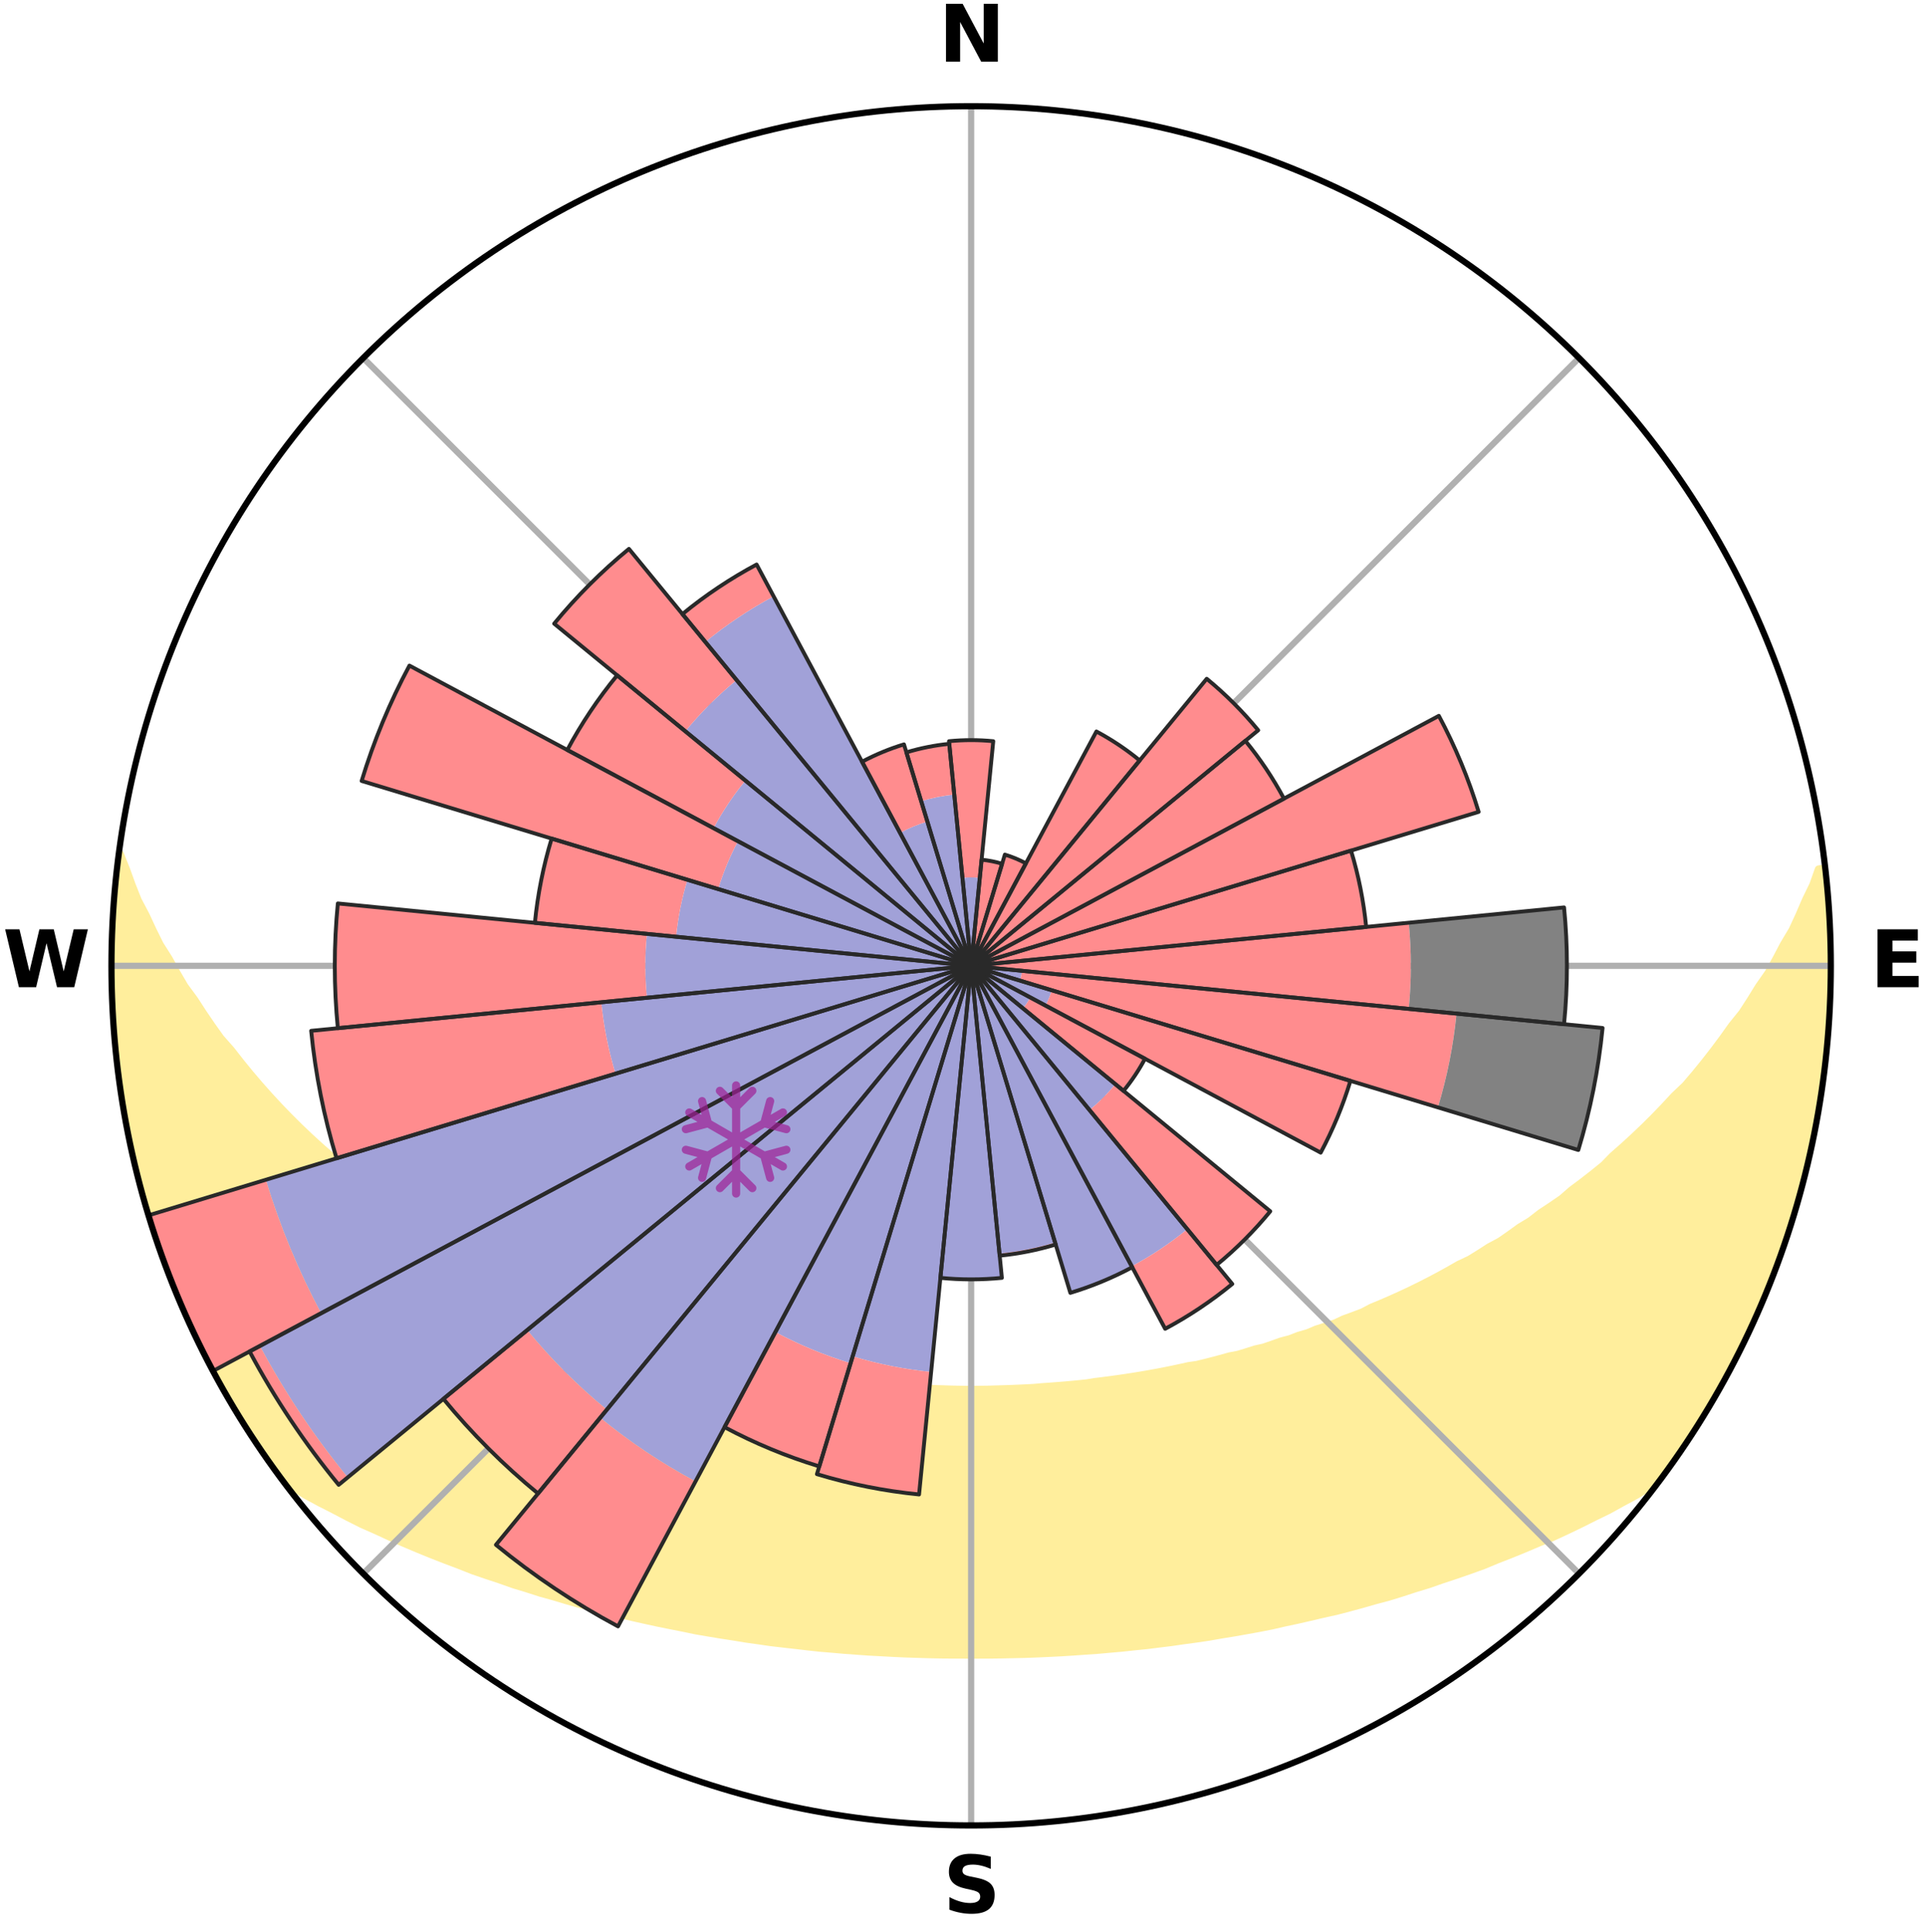 <?xml version="1.0" encoding="utf-8" standalone="no"?>
<!DOCTYPE svg PUBLIC "-//W3C//DTD SVG 1.1//EN"
  "http://www.w3.org/Graphics/SVG/1.1/DTD/svg11.dtd">
<svg xmlns:xlink="http://www.w3.org/1999/xlink" width="248.41pt" height="249.158pt" viewBox="0 0 248.41 249.158" xmlns="http://www.w3.org/2000/svg" version="1.1">
 <title>Ski Rose for Hochficht-Böhmerwald</title>
 <defs>
  <style type="text/css">*{stroke-linejoin: round; stroke-linecap: butt}</style>
 </defs>
 <g id="figure_1">
  <g id="patch_1">
   <path d="M 0 249.158 
L 248.41 249.158 
L 248.41 0 
L 0 0 
z
" style="fill: #ffffff"/>
  </g>
  <g id="axes_1">
   <g id="patch_2">
    <path d="M 236.135 124.579 
C 236.135 110.018 233.267 95.599 227.695 82.147 
C 222.122 68.695 213.955 56.471 203.659 46.175 
C 193.363 35.879 181.139 27.711 167.687 22.139 
C 154.235 16.567 139.815 13.699 125.255 13.699 
C 110.694 13.699 96.275 16.567 82.823 22.139 
C 69.371 27.711 57.147 35.879 46.851 46.175 
C 36.555 56.471 28.387 68.695 22.815 82.147 
C 17.243 95.599 14.375 110.018 14.375 124.579 
C 14.375 139.14 17.243 153.559 22.815 167.011 
C 28.387 180.463 36.555 192.687 46.851 202.983 
C 57.147 213.279 69.371 221.447 82.823 227.019 
C 96.275 232.591 110.694 235.459 125.255 235.459 
C 139.815 235.459 154.235 232.591 167.687 227.019 
C 181.139 221.447 193.363 213.279 203.659 202.983 
C 213.955 192.687 222.122 180.463 227.695 167.011 
C 233.267 153.559 236.135 139.14 236.135 124.579 
M 125.255 124.579 
C 125.255 124.579 125.255 124.579 125.255 124.579 
C 125.255 124.579 125.255 124.579 125.255 124.579 
C 125.255 124.579 125.255 124.579 125.255 124.579 
C 125.255 124.579 125.255 124.579 125.255 124.579 
C 125.255 124.579 125.255 124.579 125.255 124.579 
C 125.255 124.579 125.255 124.579 125.255 124.579 
C 125.255 124.579 125.255 124.579 125.255 124.579 
C 125.255 124.579 125.255 124.579 125.255 124.579 
C 125.255 124.579 125.255 124.579 125.255 124.579 
C 125.255 124.579 125.255 124.579 125.255 124.579 
C 125.255 124.579 125.255 124.579 125.255 124.579 
C 125.255 124.579 125.255 124.579 125.255 124.579 
C 125.255 124.579 125.255 124.579 125.255 124.579 
C 125.255 124.579 125.255 124.579 125.255 124.579 
C 125.255 124.579 125.255 124.579 125.255 124.579 
C 125.255 124.579 125.255 124.579 125.255 124.579 
z
" style="fill: #ffffff"/>
   </g>
   <g id="PolyCollection_1">
    <defs>
     <path id="m8f469e22bf" d="M 235.28 -137.115 
L 234.568 -137.034 
L 233.862 -135.037 
L 232.899 -133.051 
L 232.066 -131.112 
L 231.185 -129.204 
L 230.064 -127.324 
L 229.1 -125.485 
L 228.1 -123.682 
L 226.866 -121.918 
L 225.8 -120.189 
L 224.704 -118.496 
L 223.38 -116.856 
L 222.229 -115.242 
L 221.053 -113.664 
L 219.853 -112.125 
L 218.631 -110.624 
L 217.388 -109.161 
L 215.929 -107.774 
L 214.648 -106.392 
L 213.351 -105.049 
L 212.037 -103.744 
L 210.709 -102.479 
L 209.368 -101.252 
L 208.015 -100.064 
L 206.836 -98.857 
L 205.461 -97.743 
L 204.077 -96.667 
L 202.687 -95.628 
L 201.466 -94.559 
L 200.063 -93.593 
L 198.656 -92.663 
L 197.414 -91.694 
L 196.001 -90.835 
L 194.75 -89.93 
L 193.494 -89.056 
L 192.078 -88.297 
L 190.818 -87.485 
L 189.556 -86.703 
L 188.145 -86.04 
L 186.884 -85.317 
L 185.624 -84.622 
L 184.364 -83.954 
L 183.106 -83.314 
L 181.851 -82.7 
L 180.599 -82.112 
L 179.35 -81.55 
L 178.106 -81.012 
L 176.867 -80.498 
L 175.747 -79.907 
L 174.516 -79.439 
L 173.292 -78.993 
L 172.178 -78.468 
L 170.965 -78.064 
L 169.76 -77.681 
L 168.655 -77.216 
L 167.464 -76.87 
L 166.367 -76.443 
L 165.19 -76.133 
L 164.102 -75.742 
L 163.016 -75.368 
L 161.862 -75.107 
L 160.787 -74.765 
L 159.715 -74.439 
L 158.586 -74.222 
L 157.525 -73.925 
L 156.469 -73.643 
L 155.417 -73.374 
L 154.369 -73.12 
L 153.28 -72.963 
L 152.245 -72.732 
L 151.214 -72.513 
L 150.188 -72.306 
L 149.166 -72.111 
L 148.149 -71.926 
L 147.137 -71.752 
L 146.129 -71.588 
L 145.125 -71.433 
L 144.126 -71.288 
L 143.131 -71.152 
L 142.141 -71.024 
L 141.154 -70.905 
L 140.185 -70.742 
L 139.204 -70.641 
L 138.227 -70.548 
L 137.252 -70.462 
L 136.281 -70.383 
L 135.313 -70.31 
L 134.347 -70.244 
L 133.389 -70.155 
L 132.427 -70.104 
L 131.467 -70.059 
L 130.508 -70.02 
L 129.551 -69.987 
L 128.596 -69.959 
L 127.641 -69.929 
L 126.686 -69.915 
L 125.732 -69.907 
L 124.778 -69.907 
L 123.823 -69.917 
L 122.869 -69.933 
L 121.914 -69.964 
L 120.959 -69.994 
L 120.002 -70.03 
L 119.044 -70.07 
L 118.085 -70.117 
L 117.123 -70.169 
L 116.165 -70.26 
L 115.2 -70.328 
L 114.232 -70.402 
L 113.262 -70.483 
L 112.289 -70.571 
L 111.312 -70.666 
L 110.332 -70.768 
L 109.364 -70.932 
L 108.378 -71.053 
L 107.389 -71.183 
L 106.395 -71.32 
L 105.397 -71.467 
L 104.395 -71.623 
L 103.388 -71.788 
L 102.377 -71.964 
L 101.361 -72.15 
L 100.341 -72.347 
L 99.316 -72.555 
L 98.287 -72.774 
L 97.253 -73.006 
L 96.166 -73.165 
L 95.12 -73.42 
L 94.07 -73.69 
L 93.015 -73.973 
L 91.956 -74.27 
L 90.829 -74.489 
L 89.759 -74.815 
L 88.685 -75.158 
L 87.608 -75.516 
L 86.45 -75.794 
L 85.363 -76.186 
L 84.189 -76.497 
L 83.093 -76.924 
L 81.904 -77.27 
L 80.802 -77.735 
L 79.599 -78.119 
L 78.491 -78.624 
L 77.276 -79.049 
L 76.054 -79.495 
L 74.938 -80.063 
L 73.707 -80.553 
L 72.471 -81.067 
L 71.229 -81.605 
L 69.983 -82.167 
L 68.733 -82.755 
L 67.48 -83.369 
L 66.224 -84.008 
L 64.967 -84.675 
L 63.709 -85.37 
L 62.45 -86.092 
L 61.192 -86.843 
L 59.783 -87.537 
L 58.525 -88.348 
L 57.27 -89.189 
L 55.858 -89.979 
L 54.609 -90.883 
L 53.199 -91.741 
L 51.959 -92.709 
L 50.555 -93.637 
L 49.329 -94.671 
L 47.936 -95.671 
L 46.548 -96.708 
L 45.349 -97.843 
L 43.979 -98.953 
L 42.618 -100.101 
L 41.267 -101.287 
L 39.929 -102.512 
L 38.603 -103.776 
L 37.292 -105.078 
L 35.997 -106.419 
L 34.719 -107.799 
L 33.46 -109.218 
L 32.22 -110.675 
L 31.001 -112.17 
L 29.804 -113.704 
L 28.432 -115.256 
L 27.284 -116.869 
L 26.162 -118.518 
L 25.069 -120.205 
L 23.805 -121.922 
L 22.773 -123.685 
L 21.774 -125.482 
L 20.613 -127.319 
L 19.689 -129.188 
L 18.807 -131.09 
L 17.78 -133.038 
L 17 -135.003 
L 16.283 -136.995 
L 15.467 -139.033 
L 15.467 -139.033 
L 15.467 -139.033 
L 15.148 -137.124 
L 14.949 -135.2 
L 14.783 -133.273 
L 14.649 -131.344 
L 14.634 -129.409 
L 14.48 -127.48 
L 14.445 -125.546 
L 14.442 -123.612 
L 14.471 -121.678 
L 14.531 -119.745 
L 14.714 -117.818 
L 14.758 -115.883 
L 14.914 -113.954 
L 15.101 -112.029 
L 15.413 -110.118 
L 15.662 -108.2 
L 15.941 -106.286 
L 16.25 -104.376 
L 16.688 -102.491 
L 17.058 -100.592 
L 17.459 -98.7 
L 17.99 -96.839 
L 18.453 -94.96 
L 18.946 -93.089 
L 19.527 -91.243 
L 20.181 -89.422 
L 20.765 -87.577 
L 21.48 -85.779 
L 22.127 -83.956 
L 22.857 -82.165 
L 23.663 -80.406 
L 24.404 -78.619 
L 25.179 -76.845 
L 26.037 -75.111 
L 26.933 -73.396 
L 27.813 -71.673 
L 28.787 -70 
L 29.744 -68.319 
L 30.738 -66.659 
L 31.74 -65.003 
L 32.798 -63.384 
L 33.893 -61.788 
L 35.046 -60.234 
L 36.128 -58.628 
L 37.692 -57.39 
L 39.434 -56.314 
L 41.251 -55.332 
L 43.085 -54.4 
L 44.87 -53.461 
L 46.661 -52.561 
L 48.505 -51.746 
L 50.298 -50.919 
L 52.09 -50.126 
L 53.881 -49.366 
L 55.668 -48.638 
L 57.451 -47.941 
L 59.229 -47.273 
L 60.963 -46.587 
L 62.732 -45.977 
L 64.494 -45.394 
L 66.211 -44.785 
L 67.96 -44.254 
L 69.67 -43.703 
L 71.405 -43.221 
L 73.1 -42.713 
L 74.793 -42.233 
L 76.505 -41.819 
L 78.182 -41.378 
L 79.856 -40.965 
L 81.52 -40.566 
L 83.182 -40.194 
L 84.834 -39.834 
L 86.482 -39.5 
L 88.121 -39.178 
L 89.741 -38.84 
L 91.371 -38.561 
L 92.993 -38.291 
L 94.611 -38.044 
L 96.212 -37.778 
L 97.816 -37.555 
L 99.408 -37.323 
L 101.005 -37.137 
L 102.594 -36.958 
L 104.174 -36.772 
L 105.751 -36.601 
L 107.329 -36.471 
L 108.899 -36.33 
L 110.468 -36.217 
L 112.032 -36.104 
L 113.596 -36.023 
L 115.155 -35.936 
L 116.713 -35.864 
L 118.269 -35.811 
L 119.823 -35.764 
L 121.376 -35.732 
L 122.928 -35.719 
L 124.479 -35.71 
L 126.03 -35.709 
L 127.582 -35.717 
L 129.134 -35.737 
L 130.687 -35.77 
L 132.242 -35.804 
L 133.797 -35.863 
L 135.355 -35.935 
L 136.915 -36.013 
L 138.476 -36.112 
L 140.04 -36.225 
L 141.611 -36.331 
L 143.18 -36.472 
L 144.757 -36.611 
L 146.333 -36.782 
L 147.92 -36.939 
L 149.504 -37.14 
L 151.098 -37.334 
L 152.69 -37.567 
L 154.297 -37.782 
L 155.907 -38.02 
L 157.512 -38.303 
L 159.136 -38.566 
L 160.764 -38.853 
L 162.401 -39.15 
L 164.04 -39.472 
L 165.669 -39.848 
L 167.324 -40.2 
L 168.982 -40.58 
L 170.65 -40.972 
L 172.346 -41.345 
L 174.024 -41.786 
L 175.711 -42.242 
L 177.4 -42.727 
L 179.128 -43.186 
L 180.833 -43.712 
L 182.539 -44.27 
L 184.288 -44.801 
L 186.009 -45.403 
L 187.77 -45.986 
L 189.538 -46.597 
L 191.313 -47.235 
L 193.045 -47.956 
L 194.828 -48.653 
L 196.615 -49.381 
L 198.405 -50.141 
L 200.25 -50.881 
L 202.044 -51.709 
L 203.837 -52.571 
L 205.628 -53.471 
L 207.466 -54.364 
L 209.242 -55.345 
L 211.064 -56.324 
L 212.806 -57.399 
L 214.372 -58.636 
L 215.524 -60.191 
L 216.63 -61.779 
L 217.701 -63.39 
L 218.734 -65.026 
L 219.794 -66.645 
L 220.694 -68.361 
L 221.656 -70.038 
L 222.68 -71.682 
L 223.562 -73.403 
L 224.471 -75.112 
L 225.308 -76.856 
L 226.143 -78.602 
L 226.931 -80.369 
L 227.672 -82.157 
L 228.365 -83.963 
L 229.112 -85.748 
L 229.763 -87.571 
L 230.317 -89.426 
L 230.982 -91.243 
L 231.445 -93.124 
L 232.002 -94.975 
L 232.543 -96.832 
L 233.042 -98.702 
L 233.49 -100.584 
L 233.902 -102.475 
L 234.122 -104.402 
L 234.459 -106.305 
L 234.76 -108.213 
L 235.02 -110.128 
L 235.42 -112.027 
L 235.606 -113.953 
L 235.765 -115.882 
L 235.877 -117.813 
L 235.951 -119.746 
L 235.989 -121.679 
L 236.007 -123.613 
L 235.975 -125.545 
L 236.081 -127.481 
L 235.997 -129.414 
L 235.862 -131.344 
L 235.695 -133.271 
L 235.511 -135.196 
L 235.28 -137.115 
z
" style="stroke: #ffee9c"/>
    </defs>
    <g clip-path="url(#p462b6ba816)">
     <use xlink:href="#m8f469e22bf" x="0" y="249.158" style="fill: #ffee9c; stroke: #ffee9c"/>
    </g>
   </g>
   <g id="matplotlib.axis_1">
    <g id="xtick_1">
     <g id="line2d_1">
      <path d="M 125.255 124.579 
L 125.255 13.699 
" clip-path="url(#p462b6ba816)" style="fill: none; stroke: #b0b0b0; stroke-width: 0.8; stroke-linecap: square"/>
     </g>
     <g id="text_1">
      <!-- N -->
      <g transform="translate(121.07 7.958) scale(0.1 -0.1)">
       <defs>
        <path id="DejaVuSans-Bold-4e" d="M 588 4666 
L 1931 4666 
L 3628 1466 
L 3628 4666 
L 4769 4666 
L 4769 0 
L 3425 0 
L 1728 3200 
L 1728 0 
L 588 0 
L 588 4666 
z
" transform="scale(0.016)"/>
       </defs>
       <use xlink:href="#DejaVuSans-Bold-4e"/>
      </g>
     </g>
    </g>
    <g id="xtick_2">
     <g id="line2d_2">
      <path d="M 125.255 124.579 
L 203.659 46.175 
" clip-path="url(#p462b6ba816)" style="fill: none; stroke: #b0b0b0; stroke-width: 0.8; stroke-linecap: square"/>
     </g>
    </g>
    <g id="xtick_3">
     <g id="line2d_3">
      <path d="M 125.255 124.579 
L 236.135 124.579 
" clip-path="url(#p462b6ba816)" style="fill: none; stroke: #b0b0b0; stroke-width: 0.8; stroke-linecap: square"/>
     </g>
     <g id="text_2">
      <!-- E -->
      <g transform="translate(241.219 127.338) scale(0.1 -0.1)">
       <defs>
        <path id="DejaVuSans-Bold-45" d="M 588 4666 
L 3834 4666 
L 3834 3756 
L 1791 3756 
L 1791 2888 
L 3713 2888 
L 3713 1978 
L 1791 1978 
L 1791 909 
L 3903 909 
L 3903 0 
L 588 0 
L 588 4666 
z
" transform="scale(0.016)"/>
       </defs>
       <use xlink:href="#DejaVuSans-Bold-45"/>
      </g>
     </g>
    </g>
    <g id="xtick_4">
     <g id="line2d_4">
      <path d="M 125.255 124.579 
L 203.659 202.983 
" clip-path="url(#p462b6ba816)" style="fill: none; stroke: #b0b0b0; stroke-width: 0.8; stroke-linecap: square"/>
     </g>
    </g>
    <g id="xtick_5">
     <g id="line2d_5">
      <path d="M 125.255 124.579 
L 125.255 235.459 
" clip-path="url(#p462b6ba816)" style="fill: none; stroke: #b0b0b0; stroke-width: 0.8; stroke-linecap: square"/>
     </g>
     <g id="text_3">
      <!-- S -->
      <g transform="translate(121.654 246.718) scale(0.1 -0.1)">
       <defs>
        <path id="DejaVuSans-Bold-53" d="M 3834 4519 
L 3834 3531 
Q 3450 3703 3084 3790 
Q 2719 3878 2394 3878 
Q 1963 3878 1756 3759 
Q 1550 3641 1550 3391 
Q 1550 3203 1689 3098 
Q 1828 2994 2194 2919 
L 2706 2816 
Q 3484 2659 3812 2340 
Q 4141 2022 4141 1434 
Q 4141 663 3683 286 
Q 3225 -91 2284 -91 
Q 1841 -91 1394 -6 
Q 947 78 500 244 
L 500 1259 
Q 947 1022 1364 901 
Q 1781 781 2169 781 
Q 2563 781 2772 912 
Q 2981 1044 2981 1288 
Q 2981 1506 2839 1625 
Q 2697 1744 2272 1838 
L 1806 1941 
Q 1106 2091 782 2419 
Q 459 2747 459 3303 
Q 459 4000 909 4375 
Q 1359 4750 2203 4750 
Q 2588 4750 2994 4692 
Q 3400 4634 3834 4519 
z
" transform="scale(0.016)"/>
       </defs>
       <use xlink:href="#DejaVuSans-Bold-53"/>
      </g>
     </g>
    </g>
    <g id="xtick_6">
     <g id="line2d_6">
      <path d="M 125.255 124.579 
L 46.851 202.983 
" clip-path="url(#p462b6ba816)" style="fill: none; stroke: #b0b0b0; stroke-width: 0.8; stroke-linecap: square"/>
     </g>
    </g>
    <g id="xtick_7">
     <g id="line2d_7">
      <path d="M 125.255 124.579 
L 14.375 124.579 
" clip-path="url(#p462b6ba816)" style="fill: none; stroke: #b0b0b0; stroke-width: 0.8; stroke-linecap: square"/>
     </g>
     <g id="text_4">
      <!-- W -->
      <g transform="translate(0.36 127.338) scale(0.1 -0.1)">
       <defs>
        <path id="DejaVuSans-Bold-57" d="M 191 4666 
L 1344 4666 
L 2150 1275 
L 2950 4666 
L 4109 4666 
L 4909 1275 
L 5716 4666 
L 6859 4666 
L 5759 0 
L 4372 0 
L 3525 3547 
L 2688 0 
L 1300 0 
L 191 4666 
z
" transform="scale(0.016)"/>
       </defs>
       <use xlink:href="#DejaVuSans-Bold-57"/>
      </g>
     </g>
    </g>
    <g id="xtick_8">
     <g id="line2d_8">
      <path d="M 125.255 124.579 
L 46.851 46.175 
" clip-path="url(#p462b6ba816)" style="fill: none; stroke: #b0b0b0; stroke-width: 0.8; stroke-linecap: square"/>
     </g>
    </g>
   </g>
   <g id="matplotlib.axis_2"/>
   <g id="patch_3">
    <path d="M 125.255 124.579 
C 125.255 124.579 125.255 124.579 125.255 124.579 
C 125.255 124.579 125.255 124.579 125.255 124.579 
L 125.255 124.579 
C 125.255 124.579 125.255 124.579 125.255 124.579 
C 125.255 124.579 125.255 124.579 125.255 124.579 
z
" clip-path="url(#p462b6ba816)" style="fill: #d9d9d9"/>
   </g>
   <g id="patch_4">
    <path d="M 125.255 124.579 
C 125.255 124.579 125.255 124.579 125.255 124.579 
C 125.255 124.579 125.255 124.579 125.255 124.579 
L 125.255 124.579 
C 125.255 124.579 125.255 124.579 125.255 124.579 
C 125.255 124.579 125.255 124.579 125.255 124.579 
z
" clip-path="url(#p462b6ba816)" style="fill: #d9d9d9"/>
   </g>
   <g id="patch_5">
    <path d="M 125.255 124.579 
C 125.255 124.579 125.255 124.579 125.255 124.579 
C 125.255 124.579 125.255 124.579 125.255 124.579 
L 125.255 124.579 
C 125.255 124.579 125.255 124.579 125.255 124.579 
C 125.255 124.579 125.255 124.579 125.255 124.579 
z
" clip-path="url(#p462b6ba816)" style="fill: #d9d9d9"/>
   </g>
   <g id="patch_6">
    <path d="M 125.255 124.579 
C 125.255 124.579 125.255 124.579 125.255 124.579 
C 125.255 124.579 125.255 124.579 125.255 124.579 
L 125.255 124.579 
C 125.255 124.579 125.255 124.579 125.255 124.579 
C 125.255 124.579 125.255 124.579 125.255 124.579 
z
" clip-path="url(#p462b6ba816)" style="fill: #d9d9d9"/>
   </g>
   <g id="patch_7">
    <path d="M 125.255 124.579 
C 125.255 124.579 125.255 124.579 125.255 124.579 
C 125.255 124.579 125.255 124.579 125.255 124.579 
L 125.255 124.579 
C 125.255 124.579 125.255 124.579 125.255 124.579 
C 125.255 124.579 125.255 124.579 125.255 124.579 
z
" clip-path="url(#p462b6ba816)" style="fill: #d9d9d9"/>
   </g>
   <g id="patch_8">
    <path d="M 125.255 124.579 
C 125.255 124.579 125.255 124.579 125.255 124.579 
C 125.255 124.579 125.255 124.579 125.255 124.579 
L 125.255 124.579 
C 125.255 124.579 125.255 124.579 125.255 124.579 
C 125.255 124.579 125.255 124.579 125.255 124.579 
z
" clip-path="url(#p462b6ba816)" style="fill: #d9d9d9"/>
   </g>
   <g id="patch_9">
    <path d="M 125.255 124.579 
C 125.255 124.579 125.255 124.579 125.255 124.579 
C 125.255 124.579 125.255 124.579 125.255 124.579 
L 125.255 124.579 
C 125.255 124.579 125.255 124.579 125.255 124.579 
C 125.255 124.579 125.255 124.579 125.255 124.579 
z
" clip-path="url(#p462b6ba816)" style="fill: #d9d9d9"/>
   </g>
   <g id="patch_10">
    <path d="M 125.255 124.579 
C 125.255 124.579 125.255 124.579 125.255 124.579 
C 125.255 124.579 125.255 124.579 125.255 124.579 
L 125.255 124.579 
C 125.255 124.579 125.255 124.579 125.255 124.579 
C 125.255 124.579 125.255 124.579 125.255 124.579 
z
" clip-path="url(#p462b6ba816)" style="fill: #d9d9d9"/>
   </g>
   <g id="patch_11">
    <path d="M 125.255 124.579 
C 125.255 124.579 125.255 124.579 125.255 124.579 
C 125.255 124.579 125.255 124.579 125.255 124.579 
L 125.255 124.579 
C 125.255 124.579 125.255 124.579 125.255 124.579 
C 125.255 124.579 125.255 124.579 125.255 124.579 
z
" clip-path="url(#p462b6ba816)" style="fill: #d9d9d9"/>
   </g>
   <g id="patch_12">
    <path d="M 125.255 124.579 
C 125.255 124.579 125.255 124.579 125.255 124.579 
C 125.255 124.579 125.255 124.579 125.255 124.579 
L 125.255 124.579 
C 125.255 124.579 125.255 124.579 125.255 124.579 
C 125.255 124.579 125.255 124.579 125.255 124.579 
z
" clip-path="url(#p462b6ba816)" style="fill: #d9d9d9"/>
   </g>
   <g id="patch_13">
    <path d="M 125.255 124.579 
C 125.255 124.579 125.255 124.579 125.255 124.579 
C 125.255 124.579 125.255 124.579 125.255 124.579 
L 125.255 124.579 
C 125.255 124.579 125.255 124.579 125.255 124.579 
C 125.255 124.579 125.255 124.579 125.255 124.579 
z
" clip-path="url(#p462b6ba816)" style="fill: #d9d9d9"/>
   </g>
   <g id="patch_14">
    <path d="M 125.255 124.579 
C 125.255 124.579 125.255 124.579 125.255 124.579 
C 125.255 124.579 125.255 124.579 125.255 124.579 
L 125.255 124.579 
C 125.255 124.579 125.255 124.579 125.255 124.579 
C 125.255 124.579 125.255 124.579 125.255 124.579 
z
" clip-path="url(#p462b6ba816)" style="fill: #d9d9d9"/>
   </g>
   <g id="patch_15">
    <path d="M 125.255 124.579 
C 125.255 124.579 125.255 124.579 125.255 124.579 
C 125.255 124.579 125.255 124.579 125.255 124.579 
L 125.255 124.579 
C 125.255 124.579 125.255 124.579 125.255 124.579 
C 125.255 124.579 125.255 124.579 125.255 124.579 
z
" clip-path="url(#p462b6ba816)" style="fill: #d9d9d9"/>
   </g>
   <g id="patch_16">
    <path d="M 125.255 124.579 
C 125.255 124.579 125.255 124.579 125.255 124.579 
C 125.255 124.579 125.255 124.579 125.255 124.579 
L 125.255 124.579 
C 125.255 124.579 125.255 124.579 125.255 124.579 
C 125.255 124.579 125.255 124.579 125.255 124.579 
z
" clip-path="url(#p462b6ba816)" style="fill: #d9d9d9"/>
   </g>
   <g id="patch_17">
    <path d="M 125.255 124.579 
C 125.255 124.579 125.255 124.579 125.255 124.579 
C 125.255 124.579 125.255 124.579 125.255 124.579 
L 125.255 124.579 
C 125.255 124.579 125.255 124.579 125.255 124.579 
C 125.255 124.579 125.255 124.579 125.255 124.579 
z
" clip-path="url(#p462b6ba816)" style="fill: #d9d9d9"/>
   </g>
   <g id="patch_18">
    <path d="M 125.255 124.579 
C 125.255 124.579 125.255 124.579 125.255 124.579 
C 125.255 124.579 125.255 124.579 125.255 124.579 
L 125.255 124.579 
C 125.255 124.579 125.255 124.579 125.255 124.579 
C 125.255 124.579 125.255 124.579 125.255 124.579 
z
" clip-path="url(#p462b6ba816)" style="fill: #d9d9d9"/>
   </g>
   <g id="patch_19">
    <path d="M 125.255 124.579 
C 125.255 124.579 125.255 124.579 125.255 124.579 
C 125.255 124.579 125.255 124.579 125.255 124.579 
L 125.255 124.579 
C 125.255 124.579 125.255 124.579 125.255 124.579 
C 125.255 124.579 125.255 124.579 125.255 124.579 
z
" clip-path="url(#p462b6ba816)" style="fill: #d9d9d9"/>
   </g>
   <g id="patch_20">
    <path d="M 125.255 124.579 
C 125.255 124.579 125.255 124.579 125.255 124.579 
C 125.255 124.579 125.255 124.579 125.255 124.579 
L 125.255 124.579 
C 125.255 124.579 125.255 124.579 125.255 124.579 
C 125.255 124.579 125.255 124.579 125.255 124.579 
z
" clip-path="url(#p462b6ba816)" style="fill: #d9d9d9"/>
   </g>
   <g id="patch_21">
    <path d="M 125.255 124.579 
C 125.255 124.579 125.255 124.579 125.255 124.579 
C 125.255 124.579 125.255 124.579 125.255 124.579 
L 125.255 124.579 
C 125.255 124.579 125.255 124.579 125.255 124.579 
C 125.255 124.579 125.255 124.579 125.255 124.579 
z
" clip-path="url(#p462b6ba816)" style="fill: #d9d9d9"/>
   </g>
   <g id="patch_22">
    <path d="M 125.255 124.579 
C 125.255 124.579 125.255 124.579 125.255 124.579 
C 125.255 124.579 125.255 124.579 125.255 124.579 
L 125.255 124.579 
C 125.255 124.579 125.255 124.579 125.255 124.579 
C 125.255 124.579 125.255 124.579 125.255 124.579 
z
" clip-path="url(#p462b6ba816)" style="fill: #d9d9d9"/>
   </g>
   <g id="patch_23">
    <path d="M 125.255 124.579 
C 125.255 124.579 125.255 124.579 125.255 124.579 
C 125.255 124.579 125.255 124.579 125.255 124.579 
L 125.255 124.579 
C 125.255 124.579 125.255 124.579 125.255 124.579 
C 125.255 124.579 125.255 124.579 125.255 124.579 
z
" clip-path="url(#p462b6ba816)" style="fill: #d9d9d9"/>
   </g>
   <g id="patch_24">
    <path d="M 125.255 124.579 
C 125.255 124.579 125.255 124.579 125.255 124.579 
C 125.255 124.579 125.255 124.579 125.255 124.579 
L 125.255 124.579 
C 125.255 124.579 125.255 124.579 125.255 124.579 
C 125.255 124.579 125.255 124.579 125.255 124.579 
z
" clip-path="url(#p462b6ba816)" style="fill: #d9d9d9"/>
   </g>
   <g id="patch_25">
    <path d="M 125.255 124.579 
C 125.255 124.579 125.255 124.579 125.255 124.579 
C 125.255 124.579 125.255 124.579 125.255 124.579 
L 125.255 124.579 
C 125.255 124.579 125.255 124.579 125.255 124.579 
C 125.255 124.579 125.255 124.579 125.255 124.579 
z
" clip-path="url(#p462b6ba816)" style="fill: #d9d9d9"/>
   </g>
   <g id="patch_26">
    <path d="M 125.255 124.579 
C 125.255 124.579 125.255 124.579 125.255 124.579 
C 125.255 124.579 125.255 124.579 125.255 124.579 
L 125.255 124.579 
C 125.255 124.579 125.255 124.579 125.255 124.579 
C 125.255 124.579 125.255 124.579 125.255 124.579 
z
" clip-path="url(#p462b6ba816)" style="fill: #d9d9d9"/>
   </g>
   <g id="patch_27">
    <path d="M 125.255 124.579 
C 125.255 124.579 125.255 124.579 125.255 124.579 
C 125.255 124.579 125.255 124.579 125.255 124.579 
L 125.255 124.579 
C 125.255 124.579 125.255 124.579 125.255 124.579 
C 125.255 124.579 125.255 124.579 125.255 124.579 
z
" clip-path="url(#p462b6ba816)" style="fill: #d9d9d9"/>
   </g>
   <g id="patch_28">
    <path d="M 125.255 124.579 
C 125.255 124.579 125.255 124.579 125.255 124.579 
C 125.255 124.579 125.255 124.579 125.255 124.579 
L 125.255 124.579 
C 125.255 124.579 125.255 124.579 125.255 124.579 
C 125.255 124.579 125.255 124.579 125.255 124.579 
z
" clip-path="url(#p462b6ba816)" style="fill: #d9d9d9"/>
   </g>
   <g id="patch_29">
    <path d="M 125.255 124.579 
C 125.255 124.579 125.255 124.579 125.255 124.579 
C 125.255 124.579 125.255 124.579 125.255 124.579 
L 125.255 124.579 
C 125.255 124.579 125.255 124.579 125.255 124.579 
C 125.255 124.579 125.255 124.579 125.255 124.579 
z
" clip-path="url(#p462b6ba816)" style="fill: #d9d9d9"/>
   </g>
   <g id="patch_30">
    <path d="M 125.255 124.579 
C 125.255 124.579 125.255 124.579 125.255 124.579 
C 125.255 124.579 125.255 124.579 125.255 124.579 
L 125.255 124.579 
C 125.255 124.579 125.255 124.579 125.255 124.579 
C 125.255 124.579 125.255 124.579 125.255 124.579 
z
" clip-path="url(#p462b6ba816)" style="fill: #d9d9d9"/>
   </g>
   <g id="patch_31">
    <path d="M 125.255 124.579 
C 125.255 124.579 125.255 124.579 125.255 124.579 
C 125.255 124.579 125.255 124.579 125.255 124.579 
L 125.255 124.579 
C 125.255 124.579 125.255 124.579 125.255 124.579 
C 125.255 124.579 125.255 124.579 125.255 124.579 
z
" clip-path="url(#p462b6ba816)" style="fill: #d9d9d9"/>
   </g>
   <g id="patch_32">
    <path d="M 125.255 124.579 
C 125.255 124.579 125.255 124.579 125.255 124.579 
C 125.255 124.579 125.255 124.579 125.255 124.579 
L 125.255 124.579 
C 125.255 124.579 125.255 124.579 125.255 124.579 
C 125.255 124.579 125.255 124.579 125.255 124.579 
z
" clip-path="url(#p462b6ba816)" style="fill: #d9d9d9"/>
   </g>
   <g id="patch_33">
    <path d="M 125.255 124.579 
C 125.255 124.579 125.255 124.579 125.255 124.579 
C 125.255 124.579 125.255 124.579 125.255 124.579 
L 125.255 124.579 
C 125.255 124.579 125.255 124.579 125.255 124.579 
C 125.255 124.579 125.255 124.579 125.255 124.579 
z
" clip-path="url(#p462b6ba816)" style="fill: #d9d9d9"/>
   </g>
   <g id="patch_34">
    <path d="M 125.255 124.579 
C 125.255 124.579 125.255 124.579 125.255 124.579 
C 125.255 124.579 125.255 124.579 125.255 124.579 
L 125.255 124.579 
C 125.255 124.579 125.255 124.579 125.255 124.579 
C 125.255 124.579 125.255 124.579 125.255 124.579 
z
" clip-path="url(#p462b6ba816)" style="fill: #d9d9d9"/>
   </g>
   <g id="patch_35">
    <path d="M 125.255 124.579 
C 125.255 124.579 125.255 124.579 125.255 124.579 
C 125.255 124.579 125.255 124.579 125.255 124.579 
L 126.373 113.229 
C 126.001 113.192 125.628 113.174 125.255 113.174 
C 124.882 113.174 124.508 113.192 124.137 113.229 
z
" clip-path="url(#p462b6ba816)" style="fill: #a1a1d8"/>
   </g>
   <g id="patch_36">
    <path d="M 125.255 124.579 
C 125.255 124.579 125.255 124.579 125.255 124.579 
C 125.255 124.579 125.255 124.579 125.255 124.579 
L 125.255 124.579 
C 125.255 124.579 125.255 124.579 125.255 124.579 
C 125.255 124.579 125.255 124.579 125.255 124.579 
z
" clip-path="url(#p462b6ba816)" style="fill: #a1a1d8"/>
   </g>
   <g id="patch_37">
    <path d="M 125.255 124.579 
C 125.255 124.579 125.255 124.579 125.255 124.579 
C 125.255 124.579 125.255 124.579 125.255 124.579 
L 125.255 124.579 
C 125.255 124.579 125.255 124.579 125.255 124.579 
C 125.255 124.579 125.255 124.579 125.255 124.579 
z
" clip-path="url(#p462b6ba816)" style="fill: #a1a1d8"/>
   </g>
   <g id="patch_38">
    <path d="M 125.255 124.579 
C 125.255 124.579 125.255 124.579 125.255 124.579 
C 125.255 124.579 125.255 124.579 125.255 124.579 
L 125.255 124.579 
C 125.255 124.579 125.255 124.579 125.255 124.579 
C 125.255 124.579 125.255 124.579 125.255 124.579 
z
" clip-path="url(#p462b6ba816)" style="fill: #a1a1d8"/>
   </g>
   <g id="patch_39">
    <path d="M 125.255 124.579 
C 125.255 124.579 125.255 124.579 125.255 124.579 
C 125.255 124.579 125.255 124.579 125.255 124.579 
L 125.255 124.579 
C 125.255 124.579 125.255 124.579 125.255 124.579 
C 125.255 124.579 125.255 124.579 125.255 124.579 
z
" clip-path="url(#p462b6ba816)" style="fill: #a1a1d8"/>
   </g>
   <g id="patch_40">
    <path d="M 125.255 124.579 
C 125.255 124.579 125.255 124.579 125.255 124.579 
C 125.255 124.579 125.255 124.579 125.255 124.579 
L 125.255 124.579 
C 125.255 124.579 125.255 124.579 125.255 124.579 
C 125.255 124.579 125.255 124.579 125.255 124.579 
z
" clip-path="url(#p462b6ba816)" style="fill: #a1a1d8"/>
   </g>
   <g id="patch_41">
    <path d="M 125.255 124.579 
C 125.255 124.579 125.255 124.579 125.255 124.579 
C 125.255 124.579 125.255 124.579 125.255 124.579 
L 125.255 124.579 
C 125.255 124.579 125.255 124.579 125.255 124.579 
C 125.255 124.579 125.255 124.579 125.255 124.579 
z
" clip-path="url(#p462b6ba816)" style="fill: #a1a1d8"/>
   </g>
   <g id="patch_42">
    <path d="M 125.255 124.579 
C 125.255 124.579 125.255 124.579 125.255 124.579 
C 125.255 124.579 125.255 124.579 125.255 124.579 
L 125.255 124.579 
C 125.255 124.579 125.255 124.579 125.255 124.579 
C 125.255 124.579 125.255 124.579 125.255 124.579 
z
" clip-path="url(#p462b6ba816)" style="fill: #a1a1d8"/>
   </g>
   <g id="patch_43">
    <path d="M 125.255 124.579 
C 125.255 124.579 125.255 124.579 125.255 124.579 
C 125.255 124.579 125.255 124.579 125.255 124.579 
L 125.255 124.579 
C 125.255 124.579 125.255 124.579 125.255 124.579 
C 125.255 124.579 125.255 124.579 125.255 124.579 
z
" clip-path="url(#p462b6ba816)" style="fill: #a1a1d8"/>
   </g>
   <g id="patch_44">
    <path d="M 125.255 124.579 
C 125.255 124.579 125.255 124.579 125.255 124.579 
C 125.255 124.579 125.255 124.579 125.255 124.579 
L 131.556 126.491 
C 131.619 126.284 131.671 126.075 131.713 125.864 
C 131.755 125.652 131.787 125.439 131.808 125.224 
z
" clip-path="url(#p462b6ba816)" style="fill: #a1a1d8"/>
   </g>
   <g id="patch_45">
    <path d="M 125.255 124.579 
C 125.255 124.579 125.255 124.579 125.255 124.579 
C 125.255 124.579 125.255 124.579 125.255 124.579 
L 134.845 129.705 
C 135.013 129.391 135.165 129.069 135.302 128.741 
C 135.438 128.412 135.558 128.076 135.661 127.736 
z
" clip-path="url(#p462b6ba816)" style="fill: #a1a1d8"/>
   </g>
   <g id="patch_46">
    <path d="M 125.255 124.579 
C 125.255 124.579 125.255 124.579 125.255 124.579 
C 125.255 124.579 125.255 124.579 125.255 124.579 
L 131.945 130.069 
C 132.124 129.85 132.293 129.623 132.45 129.387 
C 132.608 129.152 132.754 128.908 132.887 128.659 
z
" clip-path="url(#p462b6ba816)" style="fill: #a1a1d8"/>
   </g>
   <g id="patch_47">
    <path d="M 125.255 124.579 
C 125.255 124.579 125.255 124.579 125.255 124.579 
C 125.255 124.579 125.255 124.579 125.255 124.579 
L 140.526 143.187 
C 141.135 142.687 141.719 142.157 142.276 141.6 
C 142.833 141.043 143.363 140.459 143.862 139.85 
z
" clip-path="url(#p462b6ba816)" style="fill: #a1a1d8"/>
   </g>
   <g id="patch_48">
    <path d="M 125.255 124.579 
C 125.255 124.579 125.255 124.579 125.255 124.579 
C 125.255 124.579 125.255 124.579 125.255 124.579 
L 145.972 163.338 
C 147.241 162.66 148.475 161.92 149.671 161.121 
C 150.867 160.322 152.023 159.464 153.135 158.552 
z
" clip-path="url(#p462b6ba816)" style="fill: #a1a1d8"/>
   </g>
   <g id="patch_49">
    <path d="M 125.255 124.579 
C 125.255 124.579 125.255 124.579 125.255 124.579 
C 125.255 124.579 125.255 124.579 125.255 124.579 
L 138.051 166.764 
C 139.432 166.345 140.792 165.858 142.125 165.306 
C 143.458 164.754 144.763 164.137 146.035 163.457 
z
" clip-path="url(#p462b6ba816)" style="fill: #a1a1d8"/>
   </g>
   <g id="patch_50">
    <path d="M 125.255 124.579 
C 125.255 124.579 125.255 124.579 125.255 124.579 
C 125.255 124.579 125.255 124.579 125.255 124.579 
L 128.911 161.702 
C 130.126 161.582 131.335 161.403 132.532 161.164 
C 133.73 160.926 134.915 160.629 136.083 160.275 
z
" clip-path="url(#p462b6ba816)" style="fill: #a1a1d8"/>
   </g>
   <g id="patch_51">
    <path d="M 125.255 124.579 
C 125.255 124.579 125.255 124.579 125.255 124.579 
C 125.255 124.579 125.255 124.579 125.255 124.579 
L 121.29 164.83 
C 122.608 164.96 123.931 165.025 125.255 165.025 
C 126.579 165.025 127.902 164.96 129.219 164.83 
z
" clip-path="url(#p462b6ba816)" style="fill: #a1a1d8"/>
   </g>
   <g id="patch_52">
    <path d="M 125.255 124.579 
C 125.255 124.579 125.255 124.579 125.255 124.579 
C 125.255 124.579 125.255 124.579 125.255 124.579 
L 109.974 174.953 
C 111.623 175.453 113.295 175.872 114.985 176.208 
C 116.675 176.545 118.38 176.798 120.095 176.966 
z
" clip-path="url(#p462b6ba816)" style="fill: #a1a1d8"/>
   </g>
   <g id="patch_53">
    <path d="M 125.255 124.579 
C 125.255 124.579 125.255 124.579 125.255 124.579 
C 125.255 124.579 125.255 124.579 125.255 124.579 
L 100.003 171.822 
C 101.549 172.649 103.135 173.399 104.755 174.07 
C 106.375 174.741 108.027 175.332 109.705 175.841 
z
" clip-path="url(#p462b6ba816)" style="fill: #a1a1d8"/>
   </g>
   <g id="patch_54">
    <path d="M 125.255 124.579 
C 125.255 124.579 125.255 124.579 125.255 124.579 
C 125.255 124.579 125.255 124.579 125.255 124.579 
L 77.41 182.878 
C 79.318 184.445 81.302 185.916 83.354 187.287 
C 85.407 188.659 87.526 189.929 89.703 191.092 
z
" clip-path="url(#p462b6ba816)" style="fill: #a1a1d8"/>
   </g>
   <g id="patch_55">
    <path d="M 125.255 124.579 
C 125.255 124.579 125.255 124.579 125.255 124.579 
C 125.255 124.579 125.255 124.579 125.255 124.579 
L 67.995 171.571 
C 69.533 173.445 71.162 175.243 72.877 176.957 
C 74.591 178.672 76.389 180.301 78.263 181.839 
z
" clip-path="url(#p462b6ba816)" style="fill: #a1a1d8"/>
   </g>
   <g id="patch_56">
    <path d="M 125.255 124.579 
C 125.255 124.579 125.255 124.579 125.255 124.579 
C 125.255 124.579 125.255 124.579 125.255 124.579 
L 33.517 173.614 
C 35.122 176.616 36.874 179.539 38.765 182.369 
C 40.657 185.2 42.686 187.937 44.846 190.569 
z
" clip-path="url(#p462b6ba816)" style="fill: #a1a1d8"/>
   </g>
   <g id="patch_57">
    <path d="M 125.255 124.579 
C 125.255 124.579 125.255 124.579 125.255 124.579 
C 125.255 124.579 125.255 124.579 125.255 124.579 
L 34.278 152.177 
C 35.181 155.155 36.23 158.086 37.421 160.961 
C 38.612 163.836 39.943 166.651 41.41 169.395 
z
" clip-path="url(#p462b6ba816)" style="fill: #a1a1d8"/>
   </g>
   <g id="patch_58">
    <path d="M 125.255 124.579 
C 125.255 124.579 125.255 124.579 125.255 124.579 
C 125.255 124.579 125.255 124.579 125.255 124.579 
L 77.548 129.278 
C 77.701 130.839 77.932 132.392 78.238 133.931 
C 78.544 135.47 78.926 136.993 79.381 138.495 
z
" clip-path="url(#p462b6ba816)" style="fill: #a1a1d8"/>
   </g>
   <g id="patch_59">
    <path d="M 125.255 124.579 
C 125.255 124.579 125.255 124.579 125.255 124.579 
C 125.255 124.579 125.255 124.579 125.255 124.579 
L 83.434 120.46 
C 83.3 121.829 83.232 123.204 83.232 124.579 
C 83.232 125.955 83.3 127.329 83.434 128.698 
z
" clip-path="url(#p462b6ba816)" style="fill: #a1a1d8"/>
   </g>
   <g id="patch_60">
    <path d="M 125.255 124.579 
C 125.255 124.579 125.255 124.579 125.255 124.579 
C 125.255 124.579 125.255 124.579 125.255 124.579 
L 88.66 113.478 
C 88.297 114.676 87.993 115.891 87.748 117.119 
C 87.504 118.346 87.32 119.585 87.198 120.831 
z
" clip-path="url(#p462b6ba816)" style="fill: #a1a1d8"/>
   </g>
   <g id="patch_61">
    <path d="M 125.255 124.579 
C 125.255 124.579 125.255 124.579 125.255 124.579 
C 125.255 124.579 125.255 124.579 125.255 124.579 
L 95.181 108.504 
C 94.655 109.489 94.178 110.498 93.75 111.529 
C 93.323 112.561 92.947 113.612 92.623 114.68 
z
" clip-path="url(#p462b6ba816)" style="fill: #a1a1d8"/>
   </g>
   <g id="patch_62">
    <path d="M 125.255 124.579 
C 125.255 124.579 125.255 124.579 125.255 124.579 
C 125.255 124.579 125.255 124.579 125.255 124.579 
L 96.135 100.681 
C 95.353 101.635 94.618 102.625 93.933 103.651 
C 93.248 104.676 92.614 105.734 92.033 106.821 
z
" clip-path="url(#p462b6ba816)" style="fill: #a1a1d8"/>
   </g>
   <g id="patch_63">
    <path d="M 125.255 124.579 
C 125.255 124.579 125.255 124.579 125.255 124.579 
C 125.255 124.579 125.255 124.579 125.255 124.579 
L 95 87.714 
C 93.794 88.704 92.636 89.753 91.532 90.857 
C 90.429 91.96 89.38 93.118 88.389 94.324 
z
" clip-path="url(#p462b6ba816)" style="fill: #a1a1d8"/>
   </g>
   <g id="patch_64">
    <path d="M 125.255 124.579 
C 125.255 124.579 125.255 124.579 125.255 124.579 
C 125.255 124.579 125.255 124.579 125.255 124.579 
L 99.778 76.916 
C 98.218 77.75 96.7 78.66 95.229 79.642 
C 93.758 80.625 92.337 81.68 90.969 82.802 
z
" clip-path="url(#p462b6ba816)" style="fill: #a1a1d8"/>
   </g>
   <g id="patch_65">
    <path d="M 125.255 124.579 
C 125.255 124.579 125.255 124.579 125.255 124.579 
C 125.255 124.579 125.255 124.579 125.255 124.579 
L 119.608 105.964 
C 118.999 106.149 118.399 106.363 117.811 106.607 
C 117.222 106.851 116.646 107.123 116.085 107.423 
z
" clip-path="url(#p462b6ba816)" style="fill: #a1a1d8"/>
   </g>
   <g id="patch_66">
    <path d="M 125.255 124.579 
C 125.255 124.579 125.255 124.579 125.255 124.579 
C 125.255 124.579 125.255 124.579 125.255 124.579 
L 123.079 102.489 
C 122.356 102.56 121.637 102.667 120.924 102.808 
C 120.212 102.95 119.507 103.127 118.811 103.338 
z
" clip-path="url(#p462b6ba816)" style="fill: #a1a1d8"/>
   </g>
   <g id="patch_67">
    <path d="M 124.137 113.229 
C 124.508 113.192 124.882 113.174 125.255 113.174 
C 125.628 113.174 126.001 113.192 126.373 113.229 
L 128.108 95.608 
C 127.16 95.514 126.208 95.468 125.255 95.468 
C 124.302 95.468 123.35 95.514 122.401 95.608 
z
" clip-path="url(#p462b6ba816)" style="fill: #ff8c8e"/>
   </g>
   <g id="patch_68">
    <path d="M 125.255 124.579 
C 125.255 124.579 125.255 124.579 125.255 124.579 
C 125.255 124.579 125.255 124.579 125.255 124.579 
L 129.248 111.416 
C 128.817 111.285 128.38 111.176 127.938 111.088 
C 127.497 111 127.051 110.934 126.603 110.89 
z
" clip-path="url(#p462b6ba816)" style="fill: #ff8c8e"/>
   </g>
   <g id="patch_69">
    <path d="M 125.255 124.579 
C 125.255 124.579 125.255 124.579 125.255 124.579 
C 125.255 124.579 125.255 124.579 125.255 124.579 
L 132.321 111.36 
C 131.888 111.128 131.444 110.918 130.991 110.731 
C 130.538 110.543 130.076 110.378 129.606 110.235 
z
" clip-path="url(#p462b6ba816)" style="fill: #ff8c8e"/>
   </g>
   <g id="patch_70">
    <path d="M 125.255 124.579 
C 125.255 124.579 125.255 124.579 125.255 124.579 
C 125.255 124.579 125.255 124.579 125.255 124.579 
L 146.997 98.086 
C 146.13 97.374 145.229 96.705 144.296 96.082 
C 143.363 95.459 142.4 94.882 141.411 94.353 
z
" clip-path="url(#p462b6ba816)" style="fill: #ff8c8e"/>
   </g>
   <g id="patch_71">
    <path d="M 125.255 124.579 
C 125.255 124.579 125.255 124.579 125.255 124.579 
C 125.255 124.579 125.255 124.579 125.255 124.579 
L 162.28 94.194 
C 161.285 92.982 160.232 91.819 159.123 90.711 
C 158.014 89.602 156.852 88.549 155.64 87.554 
z
" clip-path="url(#p462b6ba816)" style="fill: #ff8c8e"/>
   </g>
   <g id="patch_72">
    <path d="M 125.255 124.579 
C 125.255 124.579 125.255 124.579 125.255 124.579 
C 125.255 124.579 125.255 124.579 125.255 124.579 
L 165.603 103.013 
C 164.897 101.692 164.127 100.407 163.295 99.162 
C 162.463 97.917 161.57 96.713 160.62 95.555 
z
" clip-path="url(#p462b6ba816)" style="fill: #ff8c8e"/>
   </g>
   <g id="patch_73">
    <path d="M 125.255 124.579 
C 125.255 124.579 125.255 124.579 125.255 124.579 
C 125.255 124.579 125.255 124.579 125.255 124.579 
L 190.712 104.723 
C 190.062 102.58 189.307 100.471 188.45 98.403 
C 187.594 96.334 186.636 94.309 185.58 92.334 
z
" clip-path="url(#p462b6ba816)" style="fill: #ff8c8e"/>
   </g>
   <g id="patch_74">
    <path d="M 125.255 124.579 
C 125.255 124.579 125.255 124.579 125.255 124.579 
C 125.255 124.579 125.255 124.579 125.255 124.579 
L 176.207 119.561 
C 176.042 117.893 175.796 116.234 175.469 114.591 
C 175.143 112.947 174.735 111.321 174.249 109.717 
z
" clip-path="url(#p462b6ba816)" style="fill: #ff8c8e"/>
   </g>
   <g id="patch_75">
    <path d="M 125.255 124.579 
C 125.255 124.579 125.255 124.579 125.255 124.579 
C 125.255 124.579 125.255 124.579 125.255 124.579 
L 181.696 130.138 
C 181.878 128.291 181.969 126.435 181.969 124.579 
C 181.969 122.723 181.878 120.868 181.696 119.02 
z
" clip-path="url(#p462b6ba816)" style="fill: #ff8c8e"/>
   </g>
   <g id="patch_76">
    <path d="M 131.808 125.224 
C 131.787 125.439 131.755 125.652 131.713 125.864 
C 131.671 126.075 131.619 126.284 131.556 126.491 
L 185.455 142.841 
C 186.053 140.87 186.553 138.872 186.955 136.852 
C 187.357 134.832 187.659 132.794 187.861 130.745 
z
" clip-path="url(#p462b6ba816)" style="fill: #ff8c8e"/>
   </g>
   <g id="patch_77">
    <path d="M 135.661 127.736 
C 135.558 128.076 135.438 128.412 135.302 128.741 
C 135.165 129.069 135.013 129.391 134.845 129.705 
L 170.34 148.678 
C 171.129 147.202 171.844 145.688 172.485 144.142 
C 173.125 142.596 173.689 141.02 174.175 139.419 
z
" clip-path="url(#p462b6ba816)" style="fill: #ff8c8e"/>
   </g>
   <g id="patch_78">
    <path d="M 132.887 128.659 
C 132.754 128.908 132.608 129.152 132.45 129.387 
C 132.293 129.623 132.124 129.85 131.945 130.069 
L 144.909 140.709 
C 145.437 140.065 145.933 139.397 146.395 138.705 
C 146.858 138.013 147.286 137.298 147.678 136.565 
z
" clip-path="url(#p462b6ba816)" style="fill: #ff8c8e"/>
   </g>
   <g id="patch_79">
    <path d="M 143.862 139.85 
C 143.363 140.459 142.833 141.043 142.276 141.6 
C 141.719 142.157 141.135 142.687 140.526 143.187 
L 156.919 163.161 
C 158.181 162.125 159.393 161.027 160.548 159.872 
C 161.703 158.717 162.801 157.506 163.837 156.243 
z
" clip-path="url(#p462b6ba816)" style="fill: #ff8c8e"/>
   </g>
   <g id="patch_80">
    <path d="M 153.135 158.552 
C 152.023 159.464 150.867 160.322 149.671 161.121 
C 148.475 161.92 147.241 162.66 145.972 163.338 
L 150.28 171.399 
C 151.813 170.58 153.304 169.686 154.749 168.72 
C 156.194 167.755 157.59 166.719 158.934 165.617 
z
" clip-path="url(#p462b6ba816)" style="fill: #ff8c8e"/>
   </g>
   <g id="patch_81">
    <path d="M 146.035 163.457 
C 144.763 164.137 143.458 164.754 142.125 165.306 
C 140.792 165.858 139.432 166.345 138.051 166.764 
L 138.051 166.764 
C 139.432 166.345 140.792 165.858 142.125 165.306 
C 143.458 164.754 144.763 164.137 146.035 163.457 
z
" clip-path="url(#p462b6ba816)" style="fill: #ff8c8e"/>
   </g>
   <g id="patch_82">
    <path d="M 136.083 160.275 
C 134.915 160.629 133.73 160.926 132.532 161.164 
C 131.335 161.403 130.126 161.582 128.911 161.702 
L 128.937 161.963 
C 130.161 161.843 131.378 161.662 132.583 161.423 
C 133.789 161.183 134.983 160.884 136.159 160.527 
z
" clip-path="url(#p462b6ba816)" style="fill: #ff8c8e"/>
   </g>
   <g id="patch_83">
    <path d="M 129.219 164.83 
C 127.902 164.96 126.579 165.025 125.255 165.025 
C 123.931 165.025 122.608 164.96 121.29 164.83 
L 121.29 164.83 
C 122.608 164.96 123.931 165.025 125.255 165.025 
C 126.579 165.025 127.902 164.96 129.219 164.83 
z
" clip-path="url(#p462b6ba816)" style="fill: #ff8c8e"/>
   </g>
   <g id="patch_84">
    <path d="M 120.095 176.966 
C 118.38 176.798 116.675 176.545 114.985 176.208 
C 113.295 175.872 111.623 175.453 109.974 174.953 
L 105.365 190.146 
C 107.511 190.797 109.688 191.342 111.888 191.78 
C 114.087 192.218 116.307 192.547 118.539 192.767 
z
" clip-path="url(#p462b6ba816)" style="fill: #ff8c8e"/>
   </g>
   <g id="patch_85">
    <path d="M 109.705 175.841 
C 108.027 175.332 106.375 174.741 104.755 174.07 
C 103.135 173.399 101.549 172.649 100.003 171.822 
L 93.448 184.086 
C 95.396 185.127 97.393 186.072 99.434 186.917 
C 101.474 187.762 103.555 188.507 105.668 189.148 
z
" clip-path="url(#p462b6ba816)" style="fill: #ff8c8e"/>
   </g>
   <g id="patch_86">
    <path d="M 89.703 191.092 
C 87.526 189.929 85.407 188.659 83.354 187.287 
C 81.302 185.916 79.318 184.445 77.41 182.878 
L 63.964 199.262 
C 66.409 201.268 68.95 203.153 71.579 204.91 
C 74.209 206.667 76.923 208.294 79.712 209.784 
z
" clip-path="url(#p462b6ba816)" style="fill: #ff8c8e"/>
   </g>
   <g id="patch_87">
    <path d="M 78.263 181.839 
C 76.389 180.301 74.591 178.672 72.877 176.957 
C 71.162 175.243 69.533 173.445 67.995 171.571 
L 57.188 180.44 
C 59.017 182.668 60.953 184.804 62.991 186.842 
C 65.029 188.88 67.166 190.817 69.394 192.646 
z
" clip-path="url(#p462b6ba816)" style="fill: #ff8c8e"/>
   </g>
   <g id="patch_88">
    <path d="M 44.846 190.569 
C 42.686 187.937 40.657 185.2 38.765 182.369 
C 36.874 179.539 35.122 176.616 33.517 173.614 
L 32.19 174.323 
C 33.818 177.369 35.595 180.334 37.514 183.206 
C 39.433 186.077 41.492 188.853 43.683 191.523 
z
" clip-path="url(#p462b6ba816)" style="fill: #ff8c8e"/>
   </g>
   <g id="patch_89">
    <path d="M 41.41 169.395 
C 39.943 166.651 38.612 163.836 37.421 160.961 
C 36.23 158.086 35.181 155.155 34.278 152.177 
L 19.149 156.766 
C 20.203 160.239 21.426 163.658 22.815 167.011 
C 24.204 170.364 25.757 173.647 27.467 176.848 
z
" clip-path="url(#p462b6ba816)" style="fill: #ff8c8e"/>
   </g>
   <g id="patch_90">
    <path d="M 79.381 138.495 
C 78.926 136.993 78.544 135.47 78.238 133.931 
C 77.932 132.392 77.701 130.839 77.548 129.278 
L 40.134 132.963 
C 40.408 135.749 40.819 138.52 41.365 141.266 
C 41.911 144.012 42.592 146.729 43.405 149.408 
z
" clip-path="url(#p462b6ba816)" style="fill: #ff8c8e"/>
   </g>
   <g id="patch_91">
    <path d="M 83.434 128.698 
C 83.3 127.329 83.232 125.955 83.232 124.579 
C 83.232 123.204 83.3 121.829 83.434 120.46 
L 43.574 116.534 
C 43.311 119.208 43.179 121.893 43.179 124.579 
C 43.179 127.266 43.311 129.95 43.574 132.624 
z
" clip-path="url(#p462b6ba816)" style="fill: #ff8c8e"/>
   </g>
   <g id="patch_92">
    <path d="M 87.198 120.831 
C 87.32 119.585 87.504 118.346 87.748 117.119 
C 87.993 115.891 88.297 114.676 88.66 113.478 
L 71.149 108.166 
C 70.612 109.937 70.162 111.734 69.801 113.549 
C 69.44 115.364 69.168 117.195 68.987 119.037 
z
" clip-path="url(#p462b6ba816)" style="fill: #ff8c8e"/>
   </g>
   <g id="patch_93">
    <path d="M 92.623 114.68 
C 92.947 113.612 93.323 112.561 93.75 111.529 
C 94.178 110.498 94.655 109.489 95.181 108.504 
L 52.807 85.855 
C 51.539 88.226 50.389 90.658 49.36 93.142 
C 48.331 95.627 47.425 98.16 46.644 100.733 
z
" clip-path="url(#p462b6ba816)" style="fill: #ff8c8e"/>
   </g>
   <g id="patch_94">
    <path d="M 92.033 106.821 
C 92.614 105.734 93.248 104.676 93.933 103.651 
C 94.618 102.625 95.353 101.635 96.135 100.681 
L 79.598 87.11 
C 78.372 88.604 77.22 90.158 76.146 91.765 
C 75.072 93.373 74.077 95.032 73.166 96.737 
z
" clip-path="url(#p462b6ba816)" style="fill: #ff8c8e"/>
   </g>
   <g id="patch_95">
    <path d="M 88.389 94.324 
C 89.38 93.118 90.429 91.96 91.532 90.857 
C 92.636 89.753 93.794 88.704 95 87.714 
L 81.118 70.798 
C 79.357 72.243 77.669 73.773 76.059 75.383 
C 74.449 76.993 72.918 78.682 71.474 80.442 
z
" clip-path="url(#p462b6ba816)" style="fill: #ff8c8e"/>
   </g>
   <g id="patch_96">
    <path d="M 90.969 82.802 
C 92.337 81.68 93.758 80.625 95.229 79.642 
C 96.7 78.66 98.218 77.75 99.778 76.916 
L 97.586 72.815 
C 95.892 73.72 94.243 74.709 92.646 75.776 
C 91.048 76.843 89.504 77.988 88.019 79.207 
z
" clip-path="url(#p462b6ba816)" style="fill: #ff8c8e"/>
   </g>
   <g id="patch_97">
    <path d="M 116.085 107.423 
C 116.646 107.123 117.222 106.851 117.811 106.607 
C 118.399 106.363 118.999 106.149 119.608 105.964 
L 116.591 96.017 
C 115.656 96.301 114.735 96.63 113.833 97.004 
C 112.93 97.378 112.047 97.796 111.185 98.256 
z
" clip-path="url(#p462b6ba816)" style="fill: #ff8c8e"/>
   </g>
   <g id="patch_98">
    <path d="M 118.811 103.338 
C 119.507 103.127 120.212 102.95 120.924 102.808 
C 121.637 102.667 122.356 102.56 123.079 102.489 
L 122.435 95.947 
C 121.498 96.039 120.566 96.177 119.642 96.361 
C 118.718 96.545 117.804 96.774 116.903 97.047 
z
" clip-path="url(#p462b6ba816)" style="fill: #ff8c8e"/>
   </g>
   <g id="patch_99">
    <path d="M 122.401 95.608 
C 123.35 95.514 124.302 95.468 125.255 95.468 
C 126.208 95.468 127.16 95.514 128.108 95.608 
L 128.108 95.608 
C 127.16 95.514 126.208 95.468 125.255 95.468 
C 124.302 95.468 123.35 95.514 122.401 95.608 
z
" clip-path="url(#p462b6ba816)" style="fill: #828282"/>
   </g>
   <g id="patch_100">
    <path d="M 126.603 110.89 
C 127.051 110.934 127.497 111 127.938 111.088 
C 128.38 111.176 128.817 111.285 129.248 111.416 
L 129.248 111.416 
C 128.817 111.285 128.38 111.176 127.938 111.088 
C 127.497 111 127.051 110.934 126.603 110.89 
z
" clip-path="url(#p462b6ba816)" style="fill: #828282"/>
   </g>
   <g id="patch_101">
    <path d="M 129.606 110.235 
C 130.076 110.378 130.538 110.543 130.991 110.731 
C 131.444 110.918 131.888 111.128 132.321 111.36 
L 132.321 111.36 
C 131.888 111.128 131.444 110.918 130.991 110.731 
C 130.538 110.543 130.076 110.378 129.606 110.235 
z
" clip-path="url(#p462b6ba816)" style="fill: #828282"/>
   </g>
   <g id="patch_102">
    <path d="M 141.411 94.353 
C 142.4 94.882 143.363 95.459 144.296 96.082 
C 145.229 96.705 146.13 97.374 146.997 98.086 
L 146.997 98.086 
C 146.13 97.374 145.229 96.705 144.296 96.082 
C 143.363 95.459 142.4 94.882 141.411 94.353 
z
" clip-path="url(#p462b6ba816)" style="fill: #828282"/>
   </g>
   <g id="patch_103">
    <path d="M 155.64 87.554 
C 156.852 88.549 158.014 89.602 159.123 90.711 
C 160.232 91.819 161.285 92.982 162.28 94.194 
L 162.28 94.194 
C 161.285 92.982 160.232 91.819 159.123 90.711 
C 158.014 89.602 156.852 88.549 155.64 87.554 
z
" clip-path="url(#p462b6ba816)" style="fill: #828282"/>
   </g>
   <g id="patch_104">
    <path d="M 160.62 95.555 
C 161.57 96.713 162.463 97.917 163.295 99.162 
C 164.127 100.407 164.897 101.692 165.603 103.013 
L 165.603 103.013 
C 164.897 101.692 164.127 100.407 163.295 99.162 
C 162.463 97.917 161.57 96.713 160.62 95.555 
z
" clip-path="url(#p462b6ba816)" style="fill: #828282"/>
   </g>
   <g id="patch_105">
    <path d="M 185.58 92.334 
C 186.636 94.309 187.594 96.334 188.45 98.403 
C 189.307 100.471 190.062 102.58 190.712 104.723 
L 190.712 104.723 
C 190.062 102.58 189.307 100.471 188.45 98.403 
C 187.594 96.334 186.636 94.309 185.58 92.334 
z
" clip-path="url(#p462b6ba816)" style="fill: #828282"/>
   </g>
   <g id="patch_106">
    <path d="M 174.249 109.717 
C 174.735 111.321 175.143 112.947 175.469 114.591 
C 175.796 116.234 176.042 117.893 176.207 119.561 
L 176.207 119.561 
C 176.042 117.893 175.796 116.234 175.469 114.591 
C 175.143 112.947 174.735 111.321 174.249 109.717 
z
" clip-path="url(#p462b6ba816)" style="fill: #828282"/>
   </g>
   <g id="patch_107">
    <path d="M 181.696 119.02 
C 181.878 120.868 181.969 122.723 181.969 124.579 
C 181.969 126.435 181.878 128.291 181.696 130.138 
L 201.727 132.111 
C 201.974 129.608 202.097 127.094 202.097 124.579 
C 202.097 122.064 201.974 119.55 201.727 117.047 
z
" clip-path="url(#p462b6ba816)" style="fill: #828282"/>
   </g>
   <g id="patch_108">
    <path d="M 187.861 130.745 
C 187.659 132.794 187.357 134.832 186.955 136.852 
C 186.553 138.872 186.053 140.87 185.455 142.841 
L 203.567 148.335 
C 204.344 145.771 204.995 143.172 205.518 140.544 
C 206.041 137.917 206.434 135.266 206.696 132.6 
z
" clip-path="url(#p462b6ba816)" style="fill: #828282"/>
   </g>
   <g id="patch_109">
    <path d="M 174.175 139.419 
C 173.689 141.02 173.125 142.596 172.485 144.142 
C 171.844 145.688 171.129 147.202 170.34 148.678 
L 170.34 148.678 
C 171.129 147.202 171.844 145.688 172.485 144.142 
C 173.125 142.596 173.689 141.02 174.175 139.419 
z
" clip-path="url(#p462b6ba816)" style="fill: #828282"/>
   </g>
   <g id="patch_110">
    <path d="M 147.678 136.565 
C 147.286 137.298 146.858 138.013 146.395 138.705 
C 145.933 139.397 145.437 140.065 144.909 140.709 
L 144.909 140.709 
C 145.437 140.065 145.933 139.397 146.395 138.705 
C 146.858 138.013 147.286 137.298 147.678 136.565 
z
" clip-path="url(#p462b6ba816)" style="fill: #828282"/>
   </g>
   <g id="patch_111">
    <path d="M 163.837 156.243 
C 162.801 157.506 161.703 158.717 160.548 159.872 
C 159.393 161.027 158.181 162.125 156.919 163.161 
L 156.919 163.161 
C 158.181 162.125 159.393 161.027 160.548 159.872 
C 161.703 158.717 162.801 157.506 163.837 156.243 
z
" clip-path="url(#p462b6ba816)" style="fill: #828282"/>
   </g>
   <g id="patch_112">
    <path d="M 158.934 165.617 
C 157.59 166.719 156.194 167.755 154.749 168.72 
C 153.304 169.686 151.813 170.58 150.28 171.399 
L 150.28 171.399 
C 151.813 170.58 153.304 169.686 154.749 168.72 
C 156.194 167.755 157.59 166.719 158.934 165.617 
z
" clip-path="url(#p462b6ba816)" style="fill: #828282"/>
   </g>
   <g id="patch_113">
    <path d="M 146.035 163.457 
C 144.763 164.137 143.458 164.754 142.125 165.306 
C 140.792 165.858 139.432 166.345 138.051 166.764 
L 138.051 166.764 
C 139.432 166.345 140.792 165.858 142.125 165.306 
C 143.458 164.754 144.763 164.137 146.035 163.457 
z
" clip-path="url(#p462b6ba816)" style="fill: #828282"/>
   </g>
   <g id="patch_114">
    <path d="M 136.159 160.527 
C 134.983 160.884 133.789 161.183 132.583 161.423 
C 131.378 161.662 130.161 161.843 128.937 161.963 
L 128.937 161.963 
C 130.161 161.843 131.378 161.662 132.583 161.423 
C 133.789 161.183 134.983 160.884 136.159 160.527 
z
" clip-path="url(#p462b6ba816)" style="fill: #828282"/>
   </g>
   <g id="patch_115">
    <path d="M 129.219 164.83 
C 127.902 164.96 126.579 165.025 125.255 165.025 
C 123.931 165.025 122.608 164.96 121.29 164.83 
L 121.29 164.83 
C 122.608 164.96 123.931 165.025 125.255 165.025 
C 126.579 165.025 127.902 164.96 129.219 164.83 
z
" clip-path="url(#p462b6ba816)" style="fill: #828282"/>
   </g>
   <g id="patch_116">
    <path d="M 118.539 192.767 
C 116.307 192.547 114.087 192.218 111.888 191.78 
C 109.688 191.342 107.511 190.797 105.365 190.146 
L 105.365 190.146 
C 107.511 190.797 109.688 191.342 111.888 191.78 
C 114.087 192.218 116.307 192.547 118.539 192.767 
z
" clip-path="url(#p462b6ba816)" style="fill: #828282"/>
   </g>
   <g id="patch_117">
    <path d="M 105.668 189.148 
C 103.555 188.507 101.474 187.762 99.434 186.917 
C 97.393 186.072 95.396 185.127 93.448 184.086 
L 93.448 184.086 
C 95.396 185.127 97.393 186.072 99.434 186.917 
C 101.474 187.762 103.555 188.507 105.668 189.148 
z
" clip-path="url(#p462b6ba816)" style="fill: #828282"/>
   </g>
   <g id="patch_118">
    <path d="M 79.712 209.784 
C 76.923 208.294 74.209 206.667 71.579 204.91 
C 68.95 203.153 66.409 201.268 63.964 199.262 
L 63.964 199.262 
C 66.409 201.268 68.95 203.153 71.579 204.91 
C 74.209 206.667 76.923 208.294 79.712 209.784 
z
" clip-path="url(#p462b6ba816)" style="fill: #828282"/>
   </g>
   <g id="patch_119">
    <path d="M 69.394 192.646 
C 67.166 190.817 65.029 188.88 62.991 186.842 
C 60.953 184.804 59.017 182.668 57.188 180.44 
L 57.188 180.44 
C 59.017 182.668 60.953 184.804 62.991 186.842 
C 65.029 188.88 67.166 190.817 69.394 192.646 
z
" clip-path="url(#p462b6ba816)" style="fill: #828282"/>
   </g>
   <g id="patch_120">
    <path d="M 43.683 191.523 
C 41.492 188.853 39.433 186.077 37.514 183.206 
C 35.595 180.334 33.818 177.369 32.19 174.323 
L 32.19 174.323 
C 33.818 177.369 35.595 180.334 37.514 183.206 
C 39.433 186.077 41.492 188.853 43.683 191.523 
z
" clip-path="url(#p462b6ba816)" style="fill: #828282"/>
   </g>
   <g id="patch_121">
    <path d="M 27.467 176.848 
C 25.757 173.647 24.204 170.364 22.815 167.011 
C 21.426 163.658 20.203 160.239 19.149 156.766 
L 19.149 156.766 
C 20.203 160.239 21.426 163.658 22.815 167.011 
C 24.204 170.364 25.757 173.647 27.467 176.848 
z
" clip-path="url(#p462b6ba816)" style="fill: #828282"/>
   </g>
   <g id="patch_122">
    <path d="M 43.405 149.408 
C 42.592 146.729 41.911 144.012 41.365 141.266 
C 40.819 138.52 40.408 135.749 40.134 132.963 
L 40.134 132.963 
C 40.408 135.749 40.819 138.52 41.365 141.266 
C 41.911 144.012 42.592 146.729 43.405 149.408 
z
" clip-path="url(#p462b6ba816)" style="fill: #828282"/>
   </g>
   <g id="patch_123">
    <path d="M 43.574 132.624 
C 43.311 129.95 43.179 127.266 43.179 124.579 
C 43.179 121.893 43.311 119.208 43.574 116.534 
L 43.574 116.534 
C 43.311 119.208 43.179 121.893 43.179 124.579 
C 43.179 127.266 43.311 129.95 43.574 132.624 
z
" clip-path="url(#p462b6ba816)" style="fill: #828282"/>
   </g>
   <g id="patch_124">
    <path d="M 68.987 119.037 
C 69.168 117.195 69.44 115.364 69.801 113.549 
C 70.162 111.734 70.612 109.937 71.149 108.166 
L 71.149 108.166 
C 70.612 109.937 70.162 111.734 69.801 113.549 
C 69.44 115.364 69.168 117.195 68.987 119.037 
z
" clip-path="url(#p462b6ba816)" style="fill: #828282"/>
   </g>
   <g id="patch_125">
    <path d="M 46.644 100.733 
C 47.425 98.16 48.331 95.627 49.36 93.142 
C 50.389 90.658 51.539 88.226 52.807 85.855 
L 52.807 85.855 
C 51.539 88.226 50.389 90.658 49.36 93.142 
C 48.331 95.627 47.425 98.16 46.644 100.733 
z
" clip-path="url(#p462b6ba816)" style="fill: #828282"/>
   </g>
   <g id="patch_126">
    <path d="M 73.166 96.737 
C 74.077 95.032 75.072 93.373 76.146 91.765 
C 77.22 90.158 78.372 88.604 79.598 87.11 
L 79.598 87.11 
C 78.372 88.604 77.22 90.158 76.146 91.765 
C 75.072 93.373 74.077 95.032 73.166 96.737 
z
" clip-path="url(#p462b6ba816)" style="fill: #828282"/>
   </g>
   <g id="patch_127">
    <path d="M 71.474 80.442 
C 72.918 78.682 74.449 76.993 76.059 75.383 
C 77.669 73.773 79.357 72.243 81.118 70.798 
L 81.118 70.798 
C 79.357 72.243 77.669 73.773 76.059 75.383 
C 74.449 76.993 72.918 78.682 71.474 80.442 
z
" clip-path="url(#p462b6ba816)" style="fill: #828282"/>
   </g>
   <g id="patch_128">
    <path d="M 88.019 79.207 
C 89.504 77.988 91.048 76.843 92.646 75.776 
C 94.243 74.709 95.892 73.72 97.586 72.815 
L 97.586 72.815 
C 95.892 73.72 94.243 74.709 92.646 75.776 
C 91.048 76.843 89.504 77.988 88.019 79.207 
z
" clip-path="url(#p462b6ba816)" style="fill: #828282"/>
   </g>
   <g id="patch_129">
    <path d="M 111.185 98.256 
C 112.047 97.796 112.93 97.378 113.833 97.004 
C 114.735 96.63 115.656 96.301 116.591 96.017 
L 116.591 96.017 
C 115.656 96.301 114.735 96.63 113.833 97.004 
C 112.93 97.378 112.047 97.796 111.185 98.256 
z
" clip-path="url(#p462b6ba816)" style="fill: #828282"/>
   </g>
   <g id="patch_130">
    <path d="M 116.903 97.047 
C 117.804 96.774 118.718 96.545 119.642 96.361 
C 120.566 96.177 121.498 96.039 122.435 95.947 
L 122.435 95.947 
C 121.498 96.039 120.566 96.177 119.642 96.361 
C 118.718 96.545 117.804 96.774 116.903 97.047 
z
" clip-path="url(#p462b6ba816)" style="fill: #828282"/>
   </g>
   <g id="patch_131">
    <path d="M 125.255 124.579 
C 125.255 124.579 125.255 124.579 125.255 124.579 
C 125.255 124.579 125.255 124.579 125.255 124.579 
L 128.108 95.608 
C 127.16 95.514 126.208 95.468 125.255 95.468 
C 124.302 95.468 123.35 95.514 122.401 95.608 
L 125.255 124.579 
z
" clip-path="url(#p462b6ba816)" style="fill: none; stroke: #292929; stroke-width: 0.5; stroke-linejoin: miter"/>
   </g>
   <g id="patch_132">
    <path d="M 125.255 124.579 
C 125.255 124.579 125.255 124.579 125.255 124.579 
C 125.255 124.579 125.255 124.579 125.255 124.579 
L 129.248 111.416 
C 128.817 111.285 128.38 111.176 127.938 111.088 
C 127.497 111 127.051 110.934 126.603 110.89 
L 125.255 124.579 
z
" clip-path="url(#p462b6ba816)" style="fill: none; stroke: #292929; stroke-width: 0.5; stroke-linejoin: miter"/>
   </g>
   <g id="patch_133">
    <path d="M 125.255 124.579 
C 125.255 124.579 125.255 124.579 125.255 124.579 
C 125.255 124.579 125.255 124.579 125.255 124.579 
L 132.321 111.36 
C 131.888 111.128 131.444 110.918 130.991 110.731 
C 130.538 110.543 130.076 110.378 129.606 110.235 
L 125.255 124.579 
z
" clip-path="url(#p462b6ba816)" style="fill: none; stroke: #292929; stroke-width: 0.5; stroke-linejoin: miter"/>
   </g>
   <g id="patch_134">
    <path d="M 125.255 124.579 
C 125.255 124.579 125.255 124.579 125.255 124.579 
C 125.255 124.579 125.255 124.579 125.255 124.579 
L 146.997 98.086 
C 146.13 97.374 145.229 96.705 144.296 96.082 
C 143.363 95.459 142.4 94.882 141.411 94.353 
L 125.255 124.579 
z
" clip-path="url(#p462b6ba816)" style="fill: none; stroke: #292929; stroke-width: 0.5; stroke-linejoin: miter"/>
   </g>
   <g id="patch_135">
    <path d="M 125.255 124.579 
C 125.255 124.579 125.255 124.579 125.255 124.579 
C 125.255 124.579 125.255 124.579 125.255 124.579 
L 162.28 94.194 
C 161.285 92.982 160.232 91.819 159.123 90.711 
C 158.014 89.602 156.852 88.549 155.64 87.554 
L 125.255 124.579 
z
" clip-path="url(#p462b6ba816)" style="fill: none; stroke: #292929; stroke-width: 0.5; stroke-linejoin: miter"/>
   </g>
   <g id="patch_136">
    <path d="M 125.255 124.579 
C 125.255 124.579 125.255 124.579 125.255 124.579 
C 125.255 124.579 125.255 124.579 125.255 124.579 
L 165.603 103.013 
C 164.897 101.692 164.127 100.407 163.295 99.162 
C 162.463 97.917 161.57 96.713 160.62 95.555 
L 125.255 124.579 
z
" clip-path="url(#p462b6ba816)" style="fill: none; stroke: #292929; stroke-width: 0.5; stroke-linejoin: miter"/>
   </g>
   <g id="patch_137">
    <path d="M 125.255 124.579 
C 125.255 124.579 125.255 124.579 125.255 124.579 
C 125.255 124.579 125.255 124.579 125.255 124.579 
L 190.712 104.723 
C 190.062 102.58 189.307 100.471 188.45 98.403 
C 187.594 96.334 186.636 94.309 185.58 92.334 
L 125.255 124.579 
z
" clip-path="url(#p462b6ba816)" style="fill: none; stroke: #292929; stroke-width: 0.5; stroke-linejoin: miter"/>
   </g>
   <g id="patch_138">
    <path d="M 125.255 124.579 
C 125.255 124.579 125.255 124.579 125.255 124.579 
C 125.255 124.579 125.255 124.579 125.255 124.579 
L 176.207 119.561 
C 176.042 117.893 175.796 116.234 175.469 114.591 
C 175.143 112.947 174.735 111.321 174.249 109.717 
L 125.255 124.579 
z
" clip-path="url(#p462b6ba816)" style="fill: none; stroke: #292929; stroke-width: 0.5; stroke-linejoin: miter"/>
   </g>
   <g id="patch_139">
    <path d="M 125.255 124.579 
C 125.255 124.579 125.255 124.579 125.255 124.579 
C 125.255 124.579 125.255 124.579 125.255 124.579 
L 201.727 132.111 
C 201.974 129.608 202.097 127.094 202.097 124.579 
C 202.097 122.064 201.974 119.55 201.727 117.047 
L 125.255 124.579 
z
" clip-path="url(#p462b6ba816)" style="fill: none; stroke: #292929; stroke-width: 0.5; stroke-linejoin: miter"/>
   </g>
   <g id="patch_140">
    <path d="M 125.255 124.579 
C 125.255 124.579 125.255 124.579 125.255 124.579 
C 125.255 124.579 125.255 124.579 125.255 124.579 
L 203.567 148.335 
C 204.344 145.771 204.995 143.172 205.518 140.544 
C 206.041 137.917 206.434 135.266 206.696 132.6 
L 125.255 124.579 
z
" clip-path="url(#p462b6ba816)" style="fill: none; stroke: #292929; stroke-width: 0.5; stroke-linejoin: miter"/>
   </g>
   <g id="patch_141">
    <path d="M 125.255 124.579 
C 125.255 124.579 125.255 124.579 125.255 124.579 
C 125.255 124.579 125.255 124.579 125.255 124.579 
L 170.34 148.678 
C 171.129 147.202 171.844 145.688 172.485 144.142 
C 173.125 142.596 173.689 141.02 174.175 139.419 
L 125.255 124.579 
z
" clip-path="url(#p462b6ba816)" style="fill: none; stroke: #292929; stroke-width: 0.5; stroke-linejoin: miter"/>
   </g>
   <g id="patch_142">
    <path d="M 125.255 124.579 
C 125.255 124.579 125.255 124.579 125.255 124.579 
C 125.255 124.579 125.255 124.579 125.255 124.579 
L 144.909 140.709 
C 145.437 140.065 145.933 139.397 146.395 138.705 
C 146.858 138.013 147.286 137.298 147.678 136.565 
L 125.255 124.579 
z
" clip-path="url(#p462b6ba816)" style="fill: none; stroke: #292929; stroke-width: 0.5; stroke-linejoin: miter"/>
   </g>
   <g id="patch_143">
    <path d="M 125.255 124.579 
C 125.255 124.579 125.255 124.579 125.255 124.579 
C 125.255 124.579 125.255 124.579 125.255 124.579 
L 156.919 163.161 
C 158.181 162.125 159.393 161.027 160.548 159.872 
C 161.703 158.717 162.801 157.506 163.837 156.243 
L 125.255 124.579 
z
" clip-path="url(#p462b6ba816)" style="fill: none; stroke: #292929; stroke-width: 0.5; stroke-linejoin: miter"/>
   </g>
   <g id="patch_144">
    <path d="M 125.255 124.579 
C 125.255 124.579 125.255 124.579 125.255 124.579 
C 125.255 124.579 125.255 124.579 125.255 124.579 
L 150.28 171.399 
C 151.813 170.58 153.304 169.686 154.749 168.72 
C 156.194 167.755 157.59 166.719 158.934 165.617 
L 125.255 124.579 
z
" clip-path="url(#p462b6ba816)" style="fill: none; stroke: #292929; stroke-width: 0.5; stroke-linejoin: miter"/>
   </g>
   <g id="patch_145">
    <path d="M 125.255 124.579 
C 125.255 124.579 125.255 124.579 125.255 124.579 
C 125.255 124.579 125.255 124.579 125.255 124.579 
L 138.051 166.764 
C 139.432 166.345 140.792 165.858 142.125 165.306 
C 143.458 164.754 144.763 164.137 146.035 163.457 
L 125.255 124.579 
z
" clip-path="url(#p462b6ba816)" style="fill: none; stroke: #292929; stroke-width: 0.5; stroke-linejoin: miter"/>
   </g>
   <g id="patch_146">
    <path d="M 125.255 124.579 
C 125.255 124.579 125.255 124.579 125.255 124.579 
C 125.255 124.579 125.255 124.579 125.255 124.579 
L 128.937 161.963 
C 130.161 161.843 131.378 161.662 132.583 161.423 
C 133.789 161.183 134.983 160.884 136.159 160.527 
L 125.255 124.579 
z
" clip-path="url(#p462b6ba816)" style="fill: none; stroke: #292929; stroke-width: 0.5; stroke-linejoin: miter"/>
   </g>
   <g id="patch_147">
    <path d="M 125.255 124.579 
C 125.255 124.579 125.255 124.579 125.255 124.579 
C 125.255 124.579 125.255 124.579 125.255 124.579 
L 121.29 164.83 
C 122.608 164.96 123.931 165.025 125.255 165.025 
C 126.579 165.025 127.902 164.96 129.219 164.83 
L 125.255 124.579 
z
" clip-path="url(#p462b6ba816)" style="fill: none; stroke: #292929; stroke-width: 0.5; stroke-linejoin: miter"/>
   </g>
   <g id="patch_148">
    <path d="M 125.255 124.579 
C 125.255 124.579 125.255 124.579 125.255 124.579 
C 125.255 124.579 125.255 124.579 125.255 124.579 
L 105.365 190.146 
C 107.511 190.797 109.688 191.342 111.888 191.78 
C 114.087 192.218 116.307 192.547 118.539 192.767 
L 125.255 124.579 
z
" clip-path="url(#p462b6ba816)" style="fill: none; stroke: #292929; stroke-width: 0.5; stroke-linejoin: miter"/>
   </g>
   <g id="patch_149">
    <path d="M 125.255 124.579 
C 125.255 124.579 125.255 124.579 125.255 124.579 
C 125.255 124.579 125.255 124.579 125.255 124.579 
L 93.448 184.086 
C 95.396 185.127 97.393 186.072 99.434 186.917 
C 101.474 187.762 103.555 188.507 105.668 189.148 
L 125.255 124.579 
z
" clip-path="url(#p462b6ba816)" style="fill: none; stroke: #292929; stroke-width: 0.5; stroke-linejoin: miter"/>
   </g>
   <g id="patch_150">
    <path d="M 125.255 124.579 
C 125.255 124.579 125.255 124.579 125.255 124.579 
C 125.255 124.579 125.255 124.579 125.255 124.579 
L 63.964 199.262 
C 66.409 201.268 68.95 203.153 71.579 204.91 
C 74.209 206.667 76.923 208.294 79.712 209.784 
L 125.255 124.579 
z
" clip-path="url(#p462b6ba816)" style="fill: none; stroke: #292929; stroke-width: 0.5; stroke-linejoin: miter"/>
   </g>
   <g id="patch_151">
    <path d="M 125.255 124.579 
C 125.255 124.579 125.255 124.579 125.255 124.579 
C 125.255 124.579 125.255 124.579 125.255 124.579 
L 57.188 180.44 
C 59.017 182.668 60.953 184.804 62.991 186.842 
C 65.029 188.88 67.166 190.817 69.394 192.646 
L 125.255 124.579 
z
" clip-path="url(#p462b6ba816)" style="fill: none; stroke: #292929; stroke-width: 0.5; stroke-linejoin: miter"/>
   </g>
   <g id="patch_152">
    <path d="M 125.255 124.579 
C 125.255 124.579 125.255 124.579 125.255 124.579 
C 125.255 124.579 125.255 124.579 125.255 124.579 
L 32.19 174.323 
C 33.818 177.369 35.595 180.334 37.514 183.206 
C 39.433 186.077 41.492 188.853 43.683 191.523 
L 125.255 124.579 
z
" clip-path="url(#p462b6ba816)" style="fill: none; stroke: #292929; stroke-width: 0.5; stroke-linejoin: miter"/>
   </g>
   <g id="patch_153">
    <path d="M 125.255 124.579 
C 125.255 124.579 125.255 124.579 125.255 124.579 
C 125.255 124.579 125.255 124.579 125.255 124.579 
L 19.149 156.766 
C 20.203 160.239 21.426 163.658 22.815 167.011 
C 24.204 170.364 25.757 173.647 27.467 176.848 
L 125.255 124.579 
z
" clip-path="url(#p462b6ba816)" style="fill: none; stroke: #292929; stroke-width: 0.5; stroke-linejoin: miter"/>
   </g>
   <g id="patch_154">
    <path d="M 125.255 124.579 
C 125.255 124.579 125.255 124.579 125.255 124.579 
C 125.255 124.579 125.255 124.579 125.255 124.579 
L 40.134 132.963 
C 40.408 135.749 40.819 138.52 41.365 141.266 
C 41.911 144.012 42.592 146.729 43.405 149.408 
L 125.255 124.579 
z
" clip-path="url(#p462b6ba816)" style="fill: none; stroke: #292929; stroke-width: 0.5; stroke-linejoin: miter"/>
   </g>
   <g id="patch_155">
    <path d="M 125.255 124.579 
C 125.255 124.579 125.255 124.579 125.255 124.579 
C 125.255 124.579 125.255 124.579 125.255 124.579 
L 43.574 116.534 
C 43.311 119.208 43.179 121.893 43.179 124.579 
C 43.179 127.266 43.311 129.95 43.574 132.624 
L 125.255 124.579 
z
" clip-path="url(#p462b6ba816)" style="fill: none; stroke: #292929; stroke-width: 0.5; stroke-linejoin: miter"/>
   </g>
   <g id="patch_156">
    <path d="M 125.255 124.579 
C 125.255 124.579 125.255 124.579 125.255 124.579 
C 125.255 124.579 125.255 124.579 125.255 124.579 
L 71.149 108.166 
C 70.612 109.937 70.162 111.734 69.801 113.549 
C 69.44 115.364 69.168 117.195 68.987 119.037 
L 125.255 124.579 
z
" clip-path="url(#p462b6ba816)" style="fill: none; stroke: #292929; stroke-width: 0.5; stroke-linejoin: miter"/>
   </g>
   <g id="patch_157">
    <path d="M 125.255 124.579 
C 125.255 124.579 125.255 124.579 125.255 124.579 
C 125.255 124.579 125.255 124.579 125.255 124.579 
L 52.807 85.855 
C 51.539 88.226 50.389 90.658 49.36 93.142 
C 48.331 95.627 47.425 98.16 46.644 100.733 
L 125.255 124.579 
z
" clip-path="url(#p462b6ba816)" style="fill: none; stroke: #292929; stroke-width: 0.5; stroke-linejoin: miter"/>
   </g>
   <g id="patch_158">
    <path d="M 125.255 124.579 
C 125.255 124.579 125.255 124.579 125.255 124.579 
C 125.255 124.579 125.255 124.579 125.255 124.579 
L 79.598 87.11 
C 78.372 88.604 77.22 90.158 76.146 91.765 
C 75.072 93.373 74.077 95.032 73.166 96.737 
L 125.255 124.579 
z
" clip-path="url(#p462b6ba816)" style="fill: none; stroke: #292929; stroke-width: 0.5; stroke-linejoin: miter"/>
   </g>
   <g id="patch_159">
    <path d="M 125.255 124.579 
C 125.255 124.579 125.255 124.579 125.255 124.579 
C 125.255 124.579 125.255 124.579 125.255 124.579 
L 81.118 70.798 
C 79.357 72.243 77.669 73.773 76.059 75.383 
C 74.449 76.993 72.918 78.682 71.474 80.442 
L 125.255 124.579 
z
" clip-path="url(#p462b6ba816)" style="fill: none; stroke: #292929; stroke-width: 0.5; stroke-linejoin: miter"/>
   </g>
   <g id="patch_160">
    <path d="M 125.255 124.579 
C 125.255 124.579 125.255 124.579 125.255 124.579 
C 125.255 124.579 125.255 124.579 125.255 124.579 
L 97.586 72.815 
C 95.892 73.72 94.243 74.709 92.646 75.776 
C 91.048 76.843 89.504 77.988 88.019 79.207 
L 125.255 124.579 
z
" clip-path="url(#p462b6ba816)" style="fill: none; stroke: #292929; stroke-width: 0.5; stroke-linejoin: miter"/>
   </g>
   <g id="patch_161">
    <path d="M 125.255 124.579 
C 125.255 124.579 125.255 124.579 125.255 124.579 
C 125.255 124.579 125.255 124.579 125.255 124.579 
L 116.591 96.017 
C 115.656 96.301 114.735 96.63 113.833 97.004 
C 112.93 97.378 112.047 97.796 111.185 98.256 
L 125.255 124.579 
z
" clip-path="url(#p462b6ba816)" style="fill: none; stroke: #292929; stroke-width: 0.5; stroke-linejoin: miter"/>
   </g>
   <g id="patch_162">
    <path d="M 125.255 124.579 
C 125.255 124.579 125.255 124.579 125.255 124.579 
C 125.255 124.579 125.255 124.579 125.255 124.579 
L 122.435 95.947 
C 121.498 96.039 120.566 96.177 119.642 96.361 
C 118.718 96.545 117.804 96.774 116.903 97.047 
L 125.255 124.579 
z
" clip-path="url(#p462b6ba816)" style="fill: none; stroke: #292929; stroke-width: 0.5; stroke-linejoin: miter"/>
   </g>
   <g id="PathCollection_1">
    <defs>
     <path id="mec4d3a0945" d="M 0.194 7.414 
L 0.194 7.414 
C 0.055 7.414 -0.078 7.359 -0.176 7.261 
C -0.274 7.163 -0.33 7.03 -0.33 6.891 
L -0.33 5.365 
L -1.528 6.564 
L -1.528 6.564 
C -1.577 6.613 -1.635 6.651 -1.698 6.678 
C -1.762 6.704 -1.83 6.718 -1.899 6.718 
C -1.968 6.718 -2.036 6.704 -2.1 6.678 
C -2.163 6.651 -2.221 6.613 -2.27 6.564 
L -2.27 6.564 
C -2.318 6.515 -2.357 6.458 -2.383 6.394 
C -2.41 6.33 -2.423 6.262 -2.423 6.193 
C -2.423 6.124 -2.41 6.056 -2.383 5.993 
C -2.357 5.929 -2.318 5.871 -2.27 5.823 
L -0.33 3.884 
L -0.33 0.821 
L -2.981 2.352 
L -3.692 5.001 
L -3.692 5.001 
C -3.728 5.135 -3.815 5.25 -3.935 5.319 
C -4.055 5.389 -4.198 5.408 -4.332 5.372 
L -4.332 5.372 
C -4.466 5.336 -4.581 5.249 -4.65 5.129 
C -4.719 5.009 -4.738 4.866 -4.703 4.732 
L -4.263 3.093 
L -5.586 3.856 
L -5.586 3.856 
C -5.645 3.89 -5.711 3.913 -5.779 3.922 
C -5.847 3.931 -5.916 3.926 -5.983 3.909 
C -6.049 3.891 -6.111 3.86 -6.166 3.818 
C -6.221 3.777 -6.266 3.724 -6.301 3.665 
L -6.301 3.665 
C -6.335 3.605 -6.358 3.54 -6.367 3.471 
C -6.375 3.403 -6.371 3.334 -6.353 3.267 
C -6.335 3.201 -6.304 3.139 -6.263 3.084 
C -6.221 3.03 -6.168 2.984 -6.109 2.95 
L -4.786 2.187 
L -6.425 1.747 
L -6.425 1.747 
C -6.559 1.711 -6.673 1.623 -6.743 1.503 
C -6.812 1.383 -6.831 1.24 -6.795 1.106 
L -6.795 1.106 
C -6.777 1.04 -6.747 0.978 -6.705 0.923 
C -6.663 0.869 -6.611 0.823 -6.551 0.789 
C -6.491 0.754 -6.426 0.732 -6.357 0.723 
C -6.289 0.715 -6.22 0.719 -6.154 0.737 
L -3.505 1.447 
L -0.852 -0.085 
L -3.504 -1.616 
L -6.154 -0.906 
L -6.154 -0.906 
C -6.22 -0.888 -6.289 -0.883 -6.358 -0.892 
C -6.426 -0.901 -6.492 -0.924 -6.551 -0.958 
C -6.611 -0.992 -6.663 -1.038 -6.705 -1.093 
C -6.747 -1.148 -6.778 -1.21 -6.795 -1.276 
L -6.795 -1.276 
C -6.831 -1.41 -6.812 -1.553 -6.743 -1.673 
C -6.673 -1.793 -6.559 -1.881 -6.425 -1.917 
L -4.786 -2.355 
L -6.109 -3.12 
L -6.109 -3.12 
C -6.229 -3.189 -6.316 -3.303 -6.352 -3.437 
C -6.388 -3.571 -6.37 -3.713 -6.301 -3.834 
L -6.301 -3.834 
C -6.266 -3.893 -6.221 -3.945 -6.166 -3.987 
C -6.112 -4.029 -6.049 -4.06 -5.983 -4.078 
C -5.917 -4.096 -5.847 -4.1 -5.779 -4.091 
C -5.711 -4.082 -5.645 -4.06 -5.586 -4.026 
L -4.263 -3.261 
L -4.703 -4.9 
L -4.703 -4.9 
C -4.738 -5.034 -4.719 -5.177 -4.65 -5.297 
C -4.581 -5.417 -4.466 -5.505 -4.332 -5.541 
L -4.332 -5.541 
C -4.198 -5.576 -4.056 -5.558 -3.936 -5.488 
C -3.816 -5.419 -3.728 -5.305 -3.692 -5.171 
L -2.982 -2.522 
L -0.329 -0.99 
L -0.329 -4.052 
L -2.269 -5.992 
L -2.269 -5.992 
C -2.318 -6.04 -2.357 -6.098 -2.383 -6.162 
C -2.41 -6.225 -2.423 -6.293 -2.423 -6.362 
C -2.423 -6.431 -2.41 -6.499 -2.383 -6.563 
C -2.357 -6.626 -2.318 -6.684 -2.269 -6.733 
L -2.269 -6.733 
C -2.221 -6.782 -2.163 -6.82 -2.1 -6.847 
C -2.036 -6.873 -1.968 -6.887 -1.899 -6.887 
C -1.83 -6.887 -1.762 -6.873 -1.698 -6.847 
C -1.635 -6.82 -1.577 -6.782 -1.528 -6.733 
L -0.329 -5.534 
L -0.329 -7.06 
L -0.329 -7.06 
C -0.329 -7.198 -0.274 -7.332 -0.176 -7.43 
C -0.078 -7.528 0.055 -7.583 0.194 -7.583 
L 0.194 -7.583 
C 0.332 -7.583 0.466 -7.528 0.564 -7.43 
C 0.662 -7.332 0.717 -7.198 0.717 -7.06 
L 0.717 -5.534 
L 1.916 -6.733 
L 1.916 -6.733 
C 1.964 -6.782 2.022 -6.82 2.086 -6.847 
C 2.149 -6.873 2.218 -6.887 2.286 -6.887 
C 2.355 -6.887 2.423 -6.873 2.487 -6.847 
C 2.551 -6.82 2.608 -6.782 2.657 -6.733 
L 2.657 -6.733 
C 2.706 -6.684 2.744 -6.626 2.771 -6.563 
C 2.797 -6.499 2.811 -6.431 2.811 -6.362 
C 2.811 -6.293 2.797 -6.225 2.771 -6.162 
C 2.744 -6.098 2.706 -6.04 2.657 -5.992 
L 0.717 -4.052 
L 0.717 -0.991 
L 3.369 -2.523 
L 4.079 -5.171 
L 4.079 -5.171 
C 4.115 -5.305 4.203 -5.419 4.323 -5.488 
C 4.443 -5.558 4.586 -5.576 4.72 -5.541 
L 4.72 -5.541 
C 4.854 -5.505 4.968 -5.417 5.038 -5.297 
C 5.107 -5.177 5.126 -5.034 5.09 -4.9 
L 4.65 -3.263 
L 5.973 -4.026 
L 5.973 -4.026 
C 6.033 -4.06 6.098 -4.082 6.167 -4.091 
C 6.235 -4.1 6.304 -4.096 6.37 -4.078 
C 6.437 -4.06 6.499 -4.029 6.554 -3.987 
C 6.608 -3.945 6.654 -3.893 6.688 -3.833 
L 6.688 -3.833 
C 6.757 -3.713 6.776 -3.571 6.74 -3.437 
C 6.704 -3.303 6.616 -3.189 6.496 -3.12 
L 5.173 -2.355 
L 6.812 -1.917 
L 6.812 -1.917 
C 6.946 -1.881 7.061 -1.793 7.13 -1.673 
C 7.2 -1.553 7.219 -1.41 7.183 -1.276 
L 7.183 -1.276 
C 7.165 -1.21 7.134 -1.147 7.093 -1.093 
C 7.051 -1.038 6.998 -0.992 6.939 -0.958 
C 6.879 -0.923 6.813 -0.901 6.745 -0.892 
C 6.677 -0.883 6.608 -0.888 6.541 -0.906 
L 3.891 -1.616 
L 1.239 -0.085 
L 3.893 1.447 
L 6.541 0.737 
L 6.541 0.737 
C 6.675 0.701 6.818 0.72 6.938 0.789 
C 7.058 0.859 7.145 0.973 7.181 1.106 
L 7.181 1.106 
C 7.217 1.24 7.198 1.383 7.129 1.503 
C 7.06 1.623 6.946 1.711 6.812 1.747 
L 5.173 2.187 
L 6.496 2.95 
L 6.496 2.95 
C 6.556 2.984 6.608 3.03 6.65 3.085 
C 6.691 3.139 6.722 3.201 6.74 3.268 
C 6.758 3.334 6.762 3.404 6.753 3.472 
C 6.744 3.54 6.721 3.606 6.687 3.665 
L 6.687 3.665 
C 6.617 3.785 6.503 3.872 6.369 3.908 
C 6.236 3.944 6.093 3.925 5.973 3.856 
L 4.65 3.091 
L 5.089 4.732 
L 5.089 4.732 
C 5.125 4.866 5.106 5.008 5.037 5.128 
C 4.967 5.248 4.853 5.336 4.72 5.372 
L 4.72 5.372 
C 4.586 5.408 4.443 5.389 4.323 5.319 
C 4.203 5.25 4.115 5.136 4.079 5.002 
L 3.368 2.352 
L 0.717 0.821 
L 0.717 3.884 
L 2.657 5.823 
L 2.657 5.823 
C 2.706 5.871 2.745 5.929 2.771 5.993 
C 2.797 6.056 2.811 6.125 2.811 6.193 
C 2.811 6.262 2.797 6.331 2.771 6.394 
C 2.745 6.458 2.706 6.515 2.657 6.564 
L 2.657 6.564 
C 2.608 6.613 2.551 6.652 2.487 6.678 
C 2.424 6.704 2.355 6.718 2.286 6.718 
C 2.218 6.718 2.149 6.704 2.086 6.678 
C 2.022 6.652 1.965 6.613 1.916 6.564 
L 0.717 5.365 
L 0.717 6.891 
L 0.717 6.891 
C 0.717 7.03 0.662 7.163 0.564 7.261 
C 0.466 7.359 0.333 7.414 0.194 7.414 
L 0.194 7.414 
z
"/>
    </defs>
    <g clip-path="url(#p462b6ba816)">
     <use xlink:href="#mec4d3a0945" x="94.749" y="147.064" style="fill: #9e2096; fill-opacity: 0.7"/>
    </g>
   </g>
   <g id="patch_163">
    <path d="M 125.255 13.699 
C 110.694 13.699 96.275 16.567 82.823 22.139 
C 69.371 27.711 57.147 35.879 46.851 46.175 
C 36.555 56.471 28.387 68.695 22.815 82.147 
C 17.243 95.599 14.375 110.018 14.375 124.579 
C 14.375 139.14 17.243 153.559 22.815 167.011 
C 28.387 180.463 36.555 192.687 46.851 202.983 
C 57.147 213.279 69.371 221.447 82.823 227.019 
C 96.275 232.591 110.694 235.459 125.255 235.459 
C 139.815 235.459 154.235 232.591 167.687 227.019 
C 181.139 221.447 193.363 213.279 203.659 202.983 
C 213.955 192.687 222.122 180.463 227.695 167.011 
C 233.267 153.559 236.135 139.14 236.135 124.579 
C 236.135 110.018 233.267 95.599 227.695 82.147 
C 222.122 68.695 213.955 56.471 203.659 46.175 
C 193.363 35.879 181.139 27.711 167.687 22.139 
C 154.235 16.567 139.815 13.699 125.255 13.699 
" style="fill: none; stroke: #000000; stroke-width: 0.8; stroke-linejoin: miter; stroke-linecap: square"/>
   </g>
  </g>
 </g>
 <defs>
  <clipPath id="p462b6ba816">
   <path d="M 236.135 124.579 
C 236.135 110.018 233.267 95.599 227.695 82.147 
C 222.122 68.695 213.955 56.471 203.659 46.175 
C 193.363 35.879 181.139 27.711 167.687 22.139 
C 154.235 16.567 139.815 13.699 125.255 13.699 
C 110.694 13.699 96.275 16.567 82.823 22.139 
C 69.371 27.711 57.147 35.879 46.851 46.175 
C 36.555 56.471 28.387 68.695 22.815 82.147 
C 17.243 95.599 14.375 110.018 14.375 124.579 
C 14.375 139.14 17.243 153.559 22.815 167.011 
C 28.387 180.463 36.555 192.687 46.851 202.983 
C 57.147 213.279 69.371 221.447 82.823 227.019 
C 96.275 232.591 110.694 235.459 125.255 235.459 
C 139.815 235.459 154.235 232.591 167.687 227.019 
C 181.139 221.447 193.363 213.279 203.659 202.983 
C 213.955 192.687 222.122 180.463 227.695 167.011 
C 233.267 153.559 236.135 139.14 236.135 124.579 
M 125.255 124.579 
C 125.255 124.579 125.255 124.579 125.255 124.579 
C 125.255 124.579 125.255 124.579 125.255 124.579 
C 125.255 124.579 125.255 124.579 125.255 124.579 
C 125.255 124.579 125.255 124.579 125.255 124.579 
C 125.255 124.579 125.255 124.579 125.255 124.579 
C 125.255 124.579 125.255 124.579 125.255 124.579 
C 125.255 124.579 125.255 124.579 125.255 124.579 
C 125.255 124.579 125.255 124.579 125.255 124.579 
C 125.255 124.579 125.255 124.579 125.255 124.579 
C 125.255 124.579 125.255 124.579 125.255 124.579 
C 125.255 124.579 125.255 124.579 125.255 124.579 
C 125.255 124.579 125.255 124.579 125.255 124.579 
C 125.255 124.579 125.255 124.579 125.255 124.579 
C 125.255 124.579 125.255 124.579 125.255 124.579 
C 125.255 124.579 125.255 124.579 125.255 124.579 
C 125.255 124.579 125.255 124.579 125.255 124.579 
z
"/>
  </clipPath>
 </defs>
</svg>
